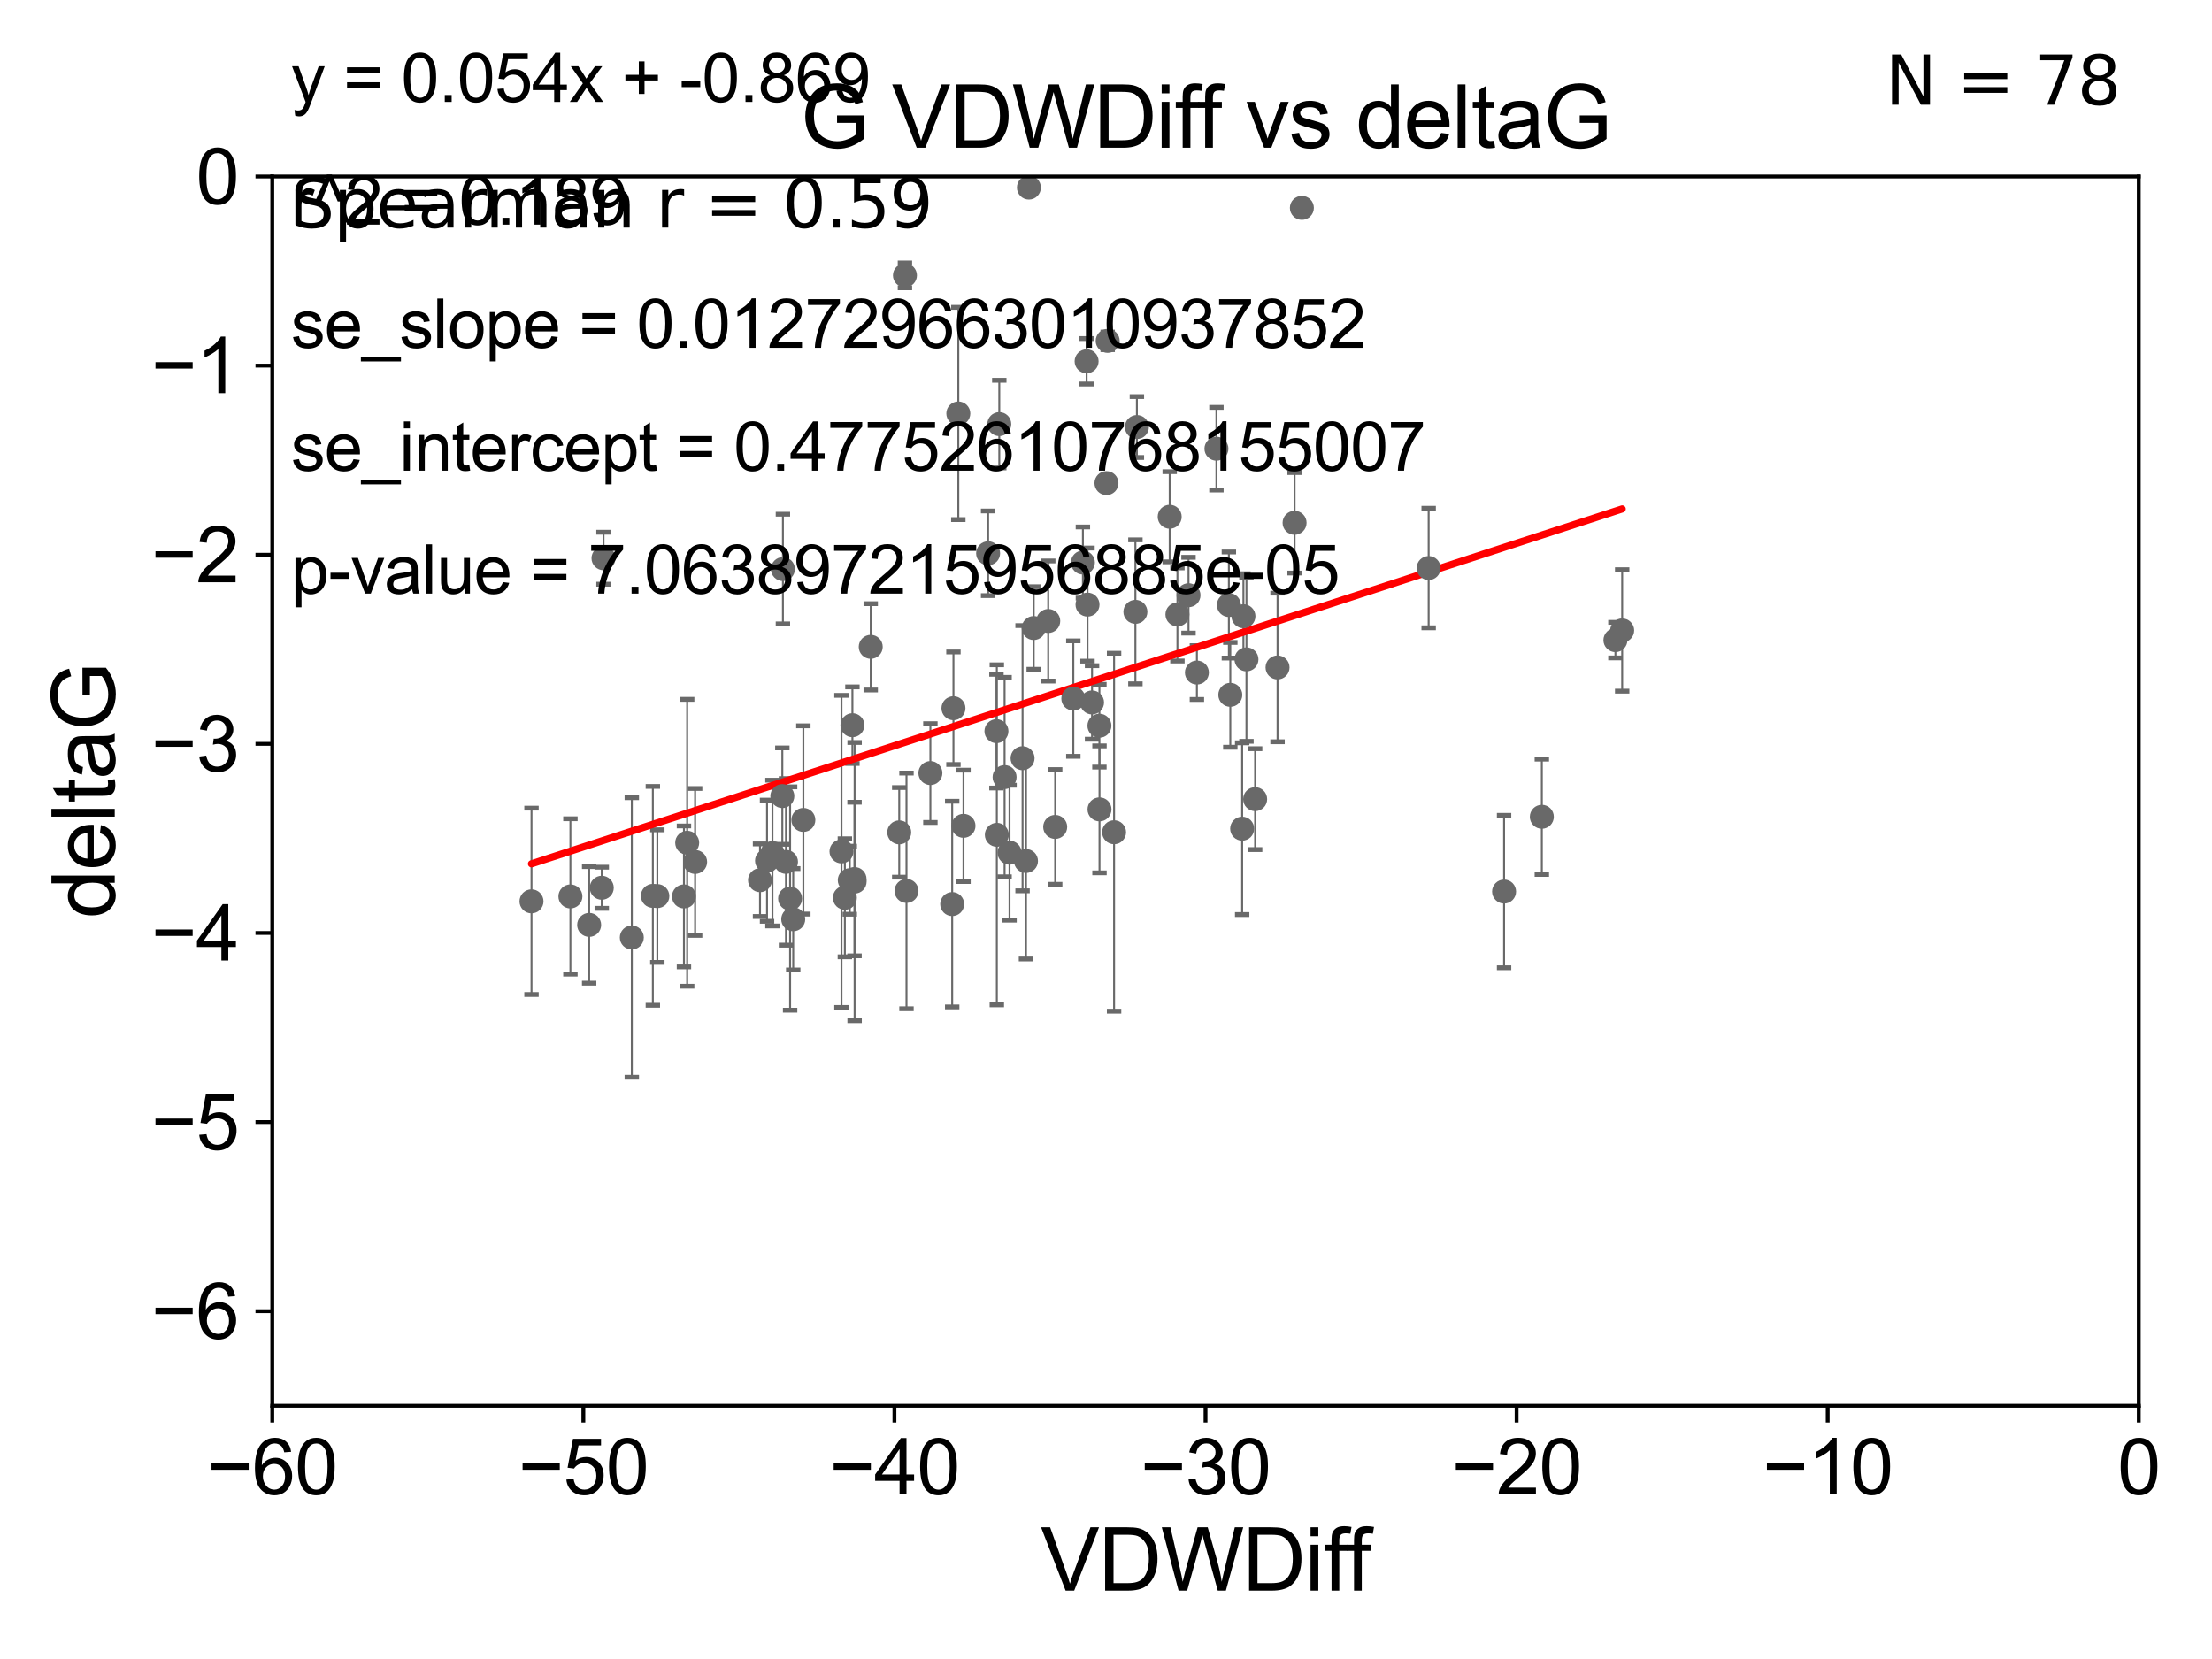 <?xml version="1.0" encoding="utf-8" standalone="no"?>
<!DOCTYPE svg PUBLIC "-//W3C//DTD SVG 1.1//EN"
  "http://www.w3.org/Graphics/SVG/1.1/DTD/svg11.dtd">
<svg xmlns:xlink="http://www.w3.org/1999/xlink" width="460.8pt" height="345.6pt" viewBox="0 0 460.8 345.6" xmlns="http://www.w3.org/2000/svg" version="1.1">
 <defs>
  <style type="text/css">*{stroke-linejoin: round; stroke-linecap: butt}</style>
 </defs>
 <g id="figure_1">
  <g id="patch_1">
   <path d="M 0 345.6 
L 460.8 345.6 
L 460.8 0 
L 0 0 
z
" style="fill: #ffffff"/>
  </g>
  <g id="axes_1">
   <g id="patch_2">
    <path d="M 56.72 292.84 
L 445.545 292.84 
L 445.545 36.775 
L 56.72 36.775 
z
" style="fill: #ffffff"/>
   </g>
   <g id="PathCollection_1">
    <defs>
     <path id="m6b424c292c" d="M 0 1.118 
C 0.297 1.118 0.581 1 0.791 0.791 
C 1 0.581 1.118 0.297 1.118 0 
C 1.118 -0.297 1 -0.581 0.791 -0.791 
C 0.581 -1 0.297 -1.118 0 -1.118 
C -0.297 -1.118 -0.581 -1 -0.791 -0.791 
C -1 -0.581 -1.118 -0.297 -1.118 0 
C -1.118 0.297 -1 0.581 -0.791 0.791 
C -0.581 1 -0.297 1.118 0 1.118 
z
" style="stroke: #696969"/>
    </defs>
    <g clip-path="url(#pde846ef1f2)">
     <use xlink:href="#m6b424c292c" x="158.326" y="183.361" style="fill: #696969; stroke: #696969"/>
     <use xlink:href="#m6b424c292c" x="136.001" y="186.627" style="fill: #696969; stroke: #696969"/>
     <use xlink:href="#m6b424c292c" x="160.919" y="177.712" style="fill: #696969; stroke: #696969"/>
     <use xlink:href="#m6b424c292c" x="110.721" y="187.766" style="fill: #696969; stroke: #696969"/>
     <use xlink:href="#m6b424c292c" x="177.024" y="183.361" style="fill: #696969; stroke: #696969"/>
     <use xlink:href="#m6b424c292c" x="159.786" y="179.304" style="fill: #696969; stroke: #696969"/>
     <use xlink:href="#m6b424c292c" x="136.936" y="186.675" style="fill: #696969; stroke: #696969"/>
     <use xlink:href="#m6b424c292c" x="122.733" y="192.668" style="fill: #696969; stroke: #696969"/>
     <use xlink:href="#m6b424c292c" x="167.356" y="170.809" style="fill: #696969; stroke: #696969"/>
     <use xlink:href="#m6b424c292c" x="187.327" y="173.397" style="fill: #696969; stroke: #696969"/>
     <use xlink:href="#m6b424c292c" x="143.154" y="175.566" style="fill: #696969; stroke: #696969"/>
     <use xlink:href="#m6b424c292c" x="118.828" y="186.743" style="fill: #696969; stroke: #696969"/>
     <use xlink:href="#m6b424c292c" x="178.015" y="183.121" style="fill: #696969; stroke: #696969"/>
     <use xlink:href="#m6b424c292c" x="142.48" y="186.741" style="fill: #696969; stroke: #696969"/>
     <use xlink:href="#m6b424c292c" x="188.839" y="185.595" style="fill: #696969; stroke: #696969"/>
     <use xlink:href="#m6b424c292c" x="163.736" y="179.547" style="fill: #696969; stroke: #696969"/>
     <use xlink:href="#m6b424c292c" x="162.976" y="165.842" style="fill: #696969; stroke: #696969"/>
     <use xlink:href="#m6b424c292c" x="178.03" y="183.656" style="fill: #696969; stroke: #696969"/>
     <use xlink:href="#m6b424c292c" x="175.297" y="177.365" style="fill: #696969; stroke: #696969"/>
     <use xlink:href="#m6b424c292c" x="131.617" y="195.295" style="fill: #696969; stroke: #696969"/>
     <use xlink:href="#m6b424c292c" x="177.576" y="151.072" style="fill: #696969; stroke: #696969"/>
     <use xlink:href="#m6b424c292c" x="176" y="187.024" style="fill: #696969; stroke: #696969"/>
     <use xlink:href="#m6b424c292c" x="125.722" y="116.288" style="fill: #696969; stroke: #696969"/>
     <use xlink:href="#m6b424c292c" x="199.635" y="86.133" style="fill: #696969; stroke: #696969"/>
     <use xlink:href="#m6b424c292c" x="164.595" y="187.184" style="fill: #696969; stroke: #696969"/>
     <use xlink:href="#m6b424c292c" x="125.359" y="184.94" style="fill: #696969; stroke: #696969"/>
     <use xlink:href="#m6b424c292c" x="144.808" y="179.561" style="fill: #696969; stroke: #696969"/>
     <use xlink:href="#m6b424c292c" x="165.243" y="191.497" style="fill: #696969; stroke: #696969"/>
     <use xlink:href="#m6b424c292c" x="163.097" y="118.544" style="fill: #696969; stroke: #696969"/>
     <use xlink:href="#m6b424c292c" x="219.816" y="172.264" style="fill: #696969; stroke: #696969"/>
     <use xlink:href="#m6b424c292c" x="207.578" y="152.317" style="fill: #696969; stroke: #696969"/>
     <use xlink:href="#m6b424c292c" x="229.028" y="151.181" style="fill: #696969; stroke: #696969"/>
     <use xlink:href="#m6b424c292c" x="188.516" y="57.363" style="fill: #696969; stroke: #696969"/>
     <use xlink:href="#m6b424c292c" x="181.39" y="134.75" style="fill: #696969; stroke: #696969"/>
     <use xlink:href="#m6b424c292c" x="198.358" y="188.337" style="fill: #696969; stroke: #696969"/>
     <use xlink:href="#m6b424c292c" x="229.045" y="168.607" style="fill: #696969; stroke: #696969"/>
     <use xlink:href="#m6b424c292c" x="208.169" y="88.35" style="fill: #696969; stroke: #696969"/>
     <use xlink:href="#m6b424c292c" x="210.303" y="177.627" style="fill: #696969; stroke: #696969"/>
     <use xlink:href="#m6b424c292c" x="215.339" y="130.831" style="fill: #696969; stroke: #696969"/>
     <use xlink:href="#m6b424c292c" x="213.019" y="157.948" style="fill: #696969; stroke: #696969"/>
     <use xlink:href="#m6b424c292c" x="214.341" y="39.074" style="fill: #696969; stroke: #696969"/>
     <use xlink:href="#m6b424c292c" x="266.135" y="139.042" style="fill: #696969; stroke: #696969"/>
     <use xlink:href="#m6b424c292c" x="205.842" y="115.259" style="fill: #696969; stroke: #696969"/>
     <use xlink:href="#m6b424c292c" x="207.658" y="173.908" style="fill: #696969; stroke: #696969"/>
     <use xlink:href="#m6b424c292c" x="218.369" y="129.363" style="fill: #696969; stroke: #696969"/>
     <use xlink:href="#m6b424c292c" x="225.587" y="117.184" style="fill: #696969; stroke: #696969"/>
     <use xlink:href="#m6b424c292c" x="223.594" y="145.529" style="fill: #696969; stroke: #696969"/>
     <use xlink:href="#m6b424c292c" x="236.834" y="88.96" style="fill: #696969; stroke: #696969"/>
     <use xlink:href="#m6b424c292c" x="245.279" y="127.998" style="fill: #696969; stroke: #696969"/>
     <use xlink:href="#m6b424c292c" x="232.083" y="173.37" style="fill: #696969; stroke: #696969"/>
     <use xlink:href="#m6b424c292c" x="249.337" y="140.106" style="fill: #696969; stroke: #696969"/>
     <use xlink:href="#m6b424c292c" x="253.405" y="93.472" style="fill: #696969; stroke: #696969"/>
     <use xlink:href="#m6b424c292c" x="230.496" y="100.642" style="fill: #696969; stroke: #696969"/>
     <use xlink:href="#m6b424c292c" x="198.62" y="147.535" style="fill: #696969; stroke: #696969"/>
     <use xlink:href="#m6b424c292c" x="200.713" y="172.036" style="fill: #696969; stroke: #696969"/>
     <use xlink:href="#m6b424c292c" x="209.273" y="161.883" style="fill: #696969; stroke: #696969"/>
     <use xlink:href="#m6b424c292c" x="226.549" y="125.95" style="fill: #696969; stroke: #696969"/>
     <use xlink:href="#m6b424c292c" x="193.817" y="161.044" style="fill: #696969; stroke: #696969"/>
     <use xlink:href="#m6b424c292c" x="255.997" y="126.034" style="fill: #696969; stroke: #696969"/>
     <use xlink:href="#m6b424c292c" x="213.731" y="179.365" style="fill: #696969; stroke: #696969"/>
     <use xlink:href="#m6b424c292c" x="259.659" y="137.356" style="fill: #696969; stroke: #696969"/>
     <use xlink:href="#m6b424c292c" x="243.668" y="107.649" style="fill: #696969; stroke: #696969"/>
     <use xlink:href="#m6b424c292c" x="227.491" y="146.332" style="fill: #696969; stroke: #696969"/>
     <use xlink:href="#m6b424c292c" x="269.684" y="108.91" style="fill: #696969; stroke: #696969"/>
     <use xlink:href="#m6b424c292c" x="259.032" y="128.37" style="fill: #696969; stroke: #696969"/>
     <use xlink:href="#m6b424c292c" x="256.296" y="144.75" style="fill: #696969; stroke: #696969"/>
     <use xlink:href="#m6b424c292c" x="258.766" y="172.629" style="fill: #696969; stroke: #696969"/>
     <use xlink:href="#m6b424c292c" x="313.328" y="185.726" style="fill: #696969; stroke: #696969"/>
     <use xlink:href="#m6b424c292c" x="236.526" y="127.457" style="fill: #696969; stroke: #696969"/>
     <use xlink:href="#m6b424c292c" x="261.469" y="166.478" style="fill: #696969; stroke: #696969"/>
     <use xlink:href="#m6b424c292c" x="247.59" y="123.993" style="fill: #696969; stroke: #696969"/>
     <use xlink:href="#m6b424c292c" x="226.36" y="75.265" style="fill: #696969; stroke: #696969"/>
     <use xlink:href="#m6b424c292c" x="271.205" y="43.3" style="fill: #696969; stroke: #696969"/>
     <use xlink:href="#m6b424c292c" x="230.75" y="71.012" style="fill: #696969; stroke: #696969"/>
     <use xlink:href="#m6b424c292c" x="337.928" y="131.327" style="fill: #696969; stroke: #696969"/>
     <use xlink:href="#m6b424c292c" x="297.615" y="118.329" style="fill: #696969; stroke: #696969"/>
     <use xlink:href="#m6b424c292c" x="336.522" y="133.35" style="fill: #696969; stroke: #696969"/>
     <use xlink:href="#m6b424c292c" x="321.193" y="170.152" style="fill: #696969; stroke: #696969"/>
    </g>
   </g>
   <g id="matplotlib.axis_1">
    <g id="xtick_1">
     <g id="line2d_1">
      <defs>
       <path id="m3eb3053b40" d="M 0 0 
L 0 3.5 
" style="stroke: #000000; stroke-width: 0.8"/>
      </defs>
      <g>
       <use xlink:href="#m3eb3053b40" x="56.72" y="292.84" style="stroke: #000000; stroke-width: 0.8"/>
      </g>
     </g>
     <g id="text_1">
      <!-- −60 -->
      <g transform="translate(43.15 311.293)scale(0.16 -0.16)">
       <defs>
        <path id="ArialMT-2212" d="M 3381 1997 
L 356 1997 
L 356 2522 
L 3381 2522 
L 3381 1997 
z
" transform="scale(0.016)"/>
        <path id="ArialMT-36" d="M 3184 3459 
L 2625 3416 
Q 2550 3747 2413 3897 
Q 2184 4138 1850 4138 
Q 1581 4138 1378 3988 
Q 1113 3794 959 3422 
Q 806 3050 800 2363 
Q 1003 2672 1297 2822 
Q 1591 2972 1913 2972 
Q 2475 2972 2870 2558 
Q 3266 2144 3266 1488 
Q 3266 1056 3080 686 
Q 2894 316 2569 119 
Q 2244 -78 1831 -78 
Q 1128 -78 684 439 
Q 241 956 241 2144 
Q 241 3472 731 4075 
Q 1159 4600 1884 4600 
Q 2425 4600 2770 4297 
Q 3116 3994 3184 3459 
z
M 888 1484 
Q 888 1194 1011 928 
Q 1134 663 1356 523 
Q 1578 384 1822 384 
Q 2178 384 2434 671 
Q 2691 959 2691 1453 
Q 2691 1928 2437 2201 
Q 2184 2475 1800 2475 
Q 1419 2475 1153 2201 
Q 888 1928 888 1484 
z
" transform="scale(0.016)"/>
        <path id="ArialMT-30" d="M 266 2259 
Q 266 3072 433 3567 
Q 600 4063 929 4331 
Q 1259 4600 1759 4600 
Q 2128 4600 2406 4451 
Q 2684 4303 2865 4023 
Q 3047 3744 3150 3342 
Q 3253 2941 3253 2259 
Q 3253 1453 3087 958 
Q 2922 463 2592 192 
Q 2263 -78 1759 -78 
Q 1097 -78 719 397 
Q 266 969 266 2259 
z
M 844 2259 
Q 844 1131 1108 757 
Q 1372 384 1759 384 
Q 2147 384 2411 759 
Q 2675 1134 2675 2259 
Q 2675 3391 2411 3762 
Q 2147 4134 1753 4134 
Q 1366 4134 1134 3806 
Q 844 3388 844 2259 
z
" transform="scale(0.016)"/>
       </defs>
       <use xlink:href="#ArialMT-2212"/>
       <use xlink:href="#ArialMT-36" x="58.398"/>
       <use xlink:href="#ArialMT-30" x="114.014"/>
      </g>
     </g>
    </g>
    <g id="xtick_2">
     <g id="line2d_2">
      <g>
       <use xlink:href="#m3eb3053b40" x="121.524" y="292.84" style="stroke: #000000; stroke-width: 0.8"/>
      </g>
     </g>
     <g id="text_2">
      <!-- −50 -->
      <g transform="translate(107.954 311.293)scale(0.16 -0.16)">
       <defs>
        <path id="ArialMT-35" d="M 266 1200 
L 856 1250 
Q 922 819 1161 601 
Q 1400 384 1738 384 
Q 2144 384 2425 690 
Q 2706 997 2706 1503 
Q 2706 1984 2436 2262 
Q 2166 2541 1728 2541 
Q 1456 2541 1237 2417 
Q 1019 2294 894 2097 
L 366 2166 
L 809 4519 
L 3088 4519 
L 3088 3981 
L 1259 3981 
L 1013 2750 
Q 1425 3038 1878 3038 
Q 2478 3038 2890 2622 
Q 3303 2206 3303 1553 
Q 3303 931 2941 478 
Q 2500 -78 1738 -78 
Q 1113 -78 717 272 
Q 322 622 266 1200 
z
" transform="scale(0.016)"/>
       </defs>
       <use xlink:href="#ArialMT-2212"/>
       <use xlink:href="#ArialMT-35" x="58.398"/>
       <use xlink:href="#ArialMT-30" x="114.014"/>
      </g>
     </g>
    </g>
    <g id="xtick_3">
     <g id="line2d_3">
      <g>
       <use xlink:href="#m3eb3053b40" x="186.328" y="292.84" style="stroke: #000000; stroke-width: 0.8"/>
      </g>
     </g>
     <g id="text_3">
      <!-- −40 -->
      <g transform="translate(172.758 311.293)scale(0.16 -0.16)">
       <defs>
        <path id="ArialMT-34" d="M 2069 0 
L 2069 1097 
L 81 1097 
L 81 1613 
L 2172 4581 
L 2631 4581 
L 2631 1613 
L 3250 1613 
L 3250 1097 
L 2631 1097 
L 2631 0 
L 2069 0 
z
M 2069 1613 
L 2069 3678 
L 634 1613 
L 2069 1613 
z
" transform="scale(0.016)"/>
       </defs>
       <use xlink:href="#ArialMT-2212"/>
       <use xlink:href="#ArialMT-34" x="58.398"/>
       <use xlink:href="#ArialMT-30" x="114.014"/>
      </g>
     </g>
    </g>
    <g id="xtick_4">
     <g id="line2d_4">
      <g>
       <use xlink:href="#m3eb3053b40" x="251.132" y="292.84" style="stroke: #000000; stroke-width: 0.8"/>
      </g>
     </g>
     <g id="text_4">
      <!-- −30 -->
      <g transform="translate(237.562 311.293)scale(0.16 -0.16)">
       <defs>
        <path id="ArialMT-33" d="M 269 1209 
L 831 1284 
Q 928 806 1161 595 
Q 1394 384 1728 384 
Q 2125 384 2398 659 
Q 2672 934 2672 1341 
Q 2672 1728 2419 1979 
Q 2166 2231 1775 2231 
Q 1616 2231 1378 2169 
L 1441 2663 
Q 1497 2656 1531 2656 
Q 1891 2656 2178 2843 
Q 2466 3031 2466 3422 
Q 2466 3731 2256 3934 
Q 2047 4138 1716 4138 
Q 1388 4138 1169 3931 
Q 950 3725 888 3313 
L 325 3413 
Q 428 3978 793 4289 
Q 1159 4600 1703 4600 
Q 2078 4600 2393 4439 
Q 2709 4278 2876 4000 
Q 3044 3722 3044 3409 
Q 3044 3113 2884 2869 
Q 2725 2625 2413 2481 
Q 2819 2388 3044 2092 
Q 3269 1797 3269 1353 
Q 3269 753 2831 336 
Q 2394 -81 1725 -81 
Q 1122 -81 723 278 
Q 325 638 269 1209 
z
" transform="scale(0.016)"/>
       </defs>
       <use xlink:href="#ArialMT-2212"/>
       <use xlink:href="#ArialMT-33" x="58.398"/>
       <use xlink:href="#ArialMT-30" x="114.014"/>
      </g>
     </g>
    </g>
    <g id="xtick_5">
     <g id="line2d_5">
      <g>
       <use xlink:href="#m3eb3053b40" x="315.937" y="292.84" style="stroke: #000000; stroke-width: 0.8"/>
      </g>
     </g>
     <g id="text_5">
      <!-- −20 -->
      <g transform="translate(302.367 311.293)scale(0.16 -0.16)">
       <defs>
        <path id="ArialMT-32" d="M 3222 541 
L 3222 0 
L 194 0 
Q 188 203 259 391 
Q 375 700 629 1000 
Q 884 1300 1366 1694 
Q 2113 2306 2375 2664 
Q 2638 3022 2638 3341 
Q 2638 3675 2398 3904 
Q 2159 4134 1775 4134 
Q 1369 4134 1125 3890 
Q 881 3647 878 3216 
L 300 3275 
Q 359 3922 746 4261 
Q 1134 4600 1788 4600 
Q 2447 4600 2831 4234 
Q 3216 3869 3216 3328 
Q 3216 3053 3103 2787 
Q 2991 2522 2730 2228 
Q 2469 1934 1863 1422 
Q 1356 997 1212 845 
Q 1069 694 975 541 
L 3222 541 
z
" transform="scale(0.016)"/>
       </defs>
       <use xlink:href="#ArialMT-2212"/>
       <use xlink:href="#ArialMT-32" x="58.398"/>
       <use xlink:href="#ArialMT-30" x="114.014"/>
      </g>
     </g>
    </g>
    <g id="xtick_6">
     <g id="line2d_6">
      <g>
       <use xlink:href="#m3eb3053b40" x="380.741" y="292.84" style="stroke: #000000; stroke-width: 0.8"/>
      </g>
     </g>
     <g id="text_6">
      <!-- −10 -->
      <g transform="translate(367.171 311.293)scale(0.16 -0.16)">
       <defs>
        <path id="ArialMT-31" d="M 2384 0 
L 1822 0 
L 1822 3584 
Q 1619 3391 1289 3197 
Q 959 3003 697 2906 
L 697 3450 
Q 1169 3672 1522 3987 
Q 1875 4303 2022 4600 
L 2384 4600 
L 2384 0 
z
" transform="scale(0.016)"/>
       </defs>
       <use xlink:href="#ArialMT-2212"/>
       <use xlink:href="#ArialMT-31" x="58.398"/>
       <use xlink:href="#ArialMT-30" x="114.014"/>
      </g>
     </g>
    </g>
    <g id="xtick_7">
     <g id="line2d_7">
      <g>
       <use xlink:href="#m3eb3053b40" x="445.545" y="292.84" style="stroke: #000000; stroke-width: 0.8"/>
      </g>
     </g>
     <g id="text_7">
      <!-- 0 -->
      <g transform="translate(441.096 311.293)scale(0.16 -0.16)">
       <use xlink:href="#ArialMT-30"/>
      </g>
     </g>
    </g>
    <g id="text_8">
     <!-- VDWDiff -->
     <g transform="translate(216.792 331.357)scale(0.18 -0.18)">
      <defs>
       <path id="ArialMT-56" d="M 1803 0 
L 28 4581 
L 684 4581 
L 1875 1253 
Q 2019 853 2116 503 
Q 2222 878 2363 1253 
L 3600 4581 
L 4219 4581 
L 2425 0 
L 1803 0 
z
" transform="scale(0.016)"/>
       <path id="ArialMT-44" d="M 494 0 
L 494 4581 
L 2072 4581 
Q 2606 4581 2888 4516 
Q 3281 4425 3559 4188 
Q 3922 3881 4101 3404 
Q 4281 2928 4281 2316 
Q 4281 1794 4159 1391 
Q 4038 988 3847 723 
Q 3656 459 3429 307 
Q 3203 156 2883 78 
Q 2563 0 2147 0 
L 494 0 
z
M 1100 541 
L 2078 541 
Q 2531 541 2789 625 
Q 3047 709 3200 863 
Q 3416 1078 3536 1442 
Q 3656 1806 3656 2325 
Q 3656 3044 3420 3430 
Q 3184 3816 2847 3947 
Q 2603 4041 2063 4041 
L 1100 4041 
L 1100 541 
z
" transform="scale(0.016)"/>
       <path id="ArialMT-57" d="M 1294 0 
L 78 4581 
L 700 4581 
L 1397 1578 
Q 1509 1106 1591 641 
Q 1766 1375 1797 1488 
L 2669 4581 
L 3400 4581 
L 4056 2263 
Q 4303 1400 4413 641 
Q 4500 1075 4641 1638 
L 5359 4581 
L 5969 4581 
L 4713 0 
L 4128 0 
L 3163 3491 
Q 3041 3928 3019 4028 
Q 2947 3713 2884 3491 
L 1913 0 
L 1294 0 
z
" transform="scale(0.016)"/>
       <path id="ArialMT-69" d="M 425 3934 
L 425 4581 
L 988 4581 
L 988 3934 
L 425 3934 
z
M 425 0 
L 425 3319 
L 988 3319 
L 988 0 
L 425 0 
z
" transform="scale(0.016)"/>
       <path id="ArialMT-66" d="M 556 0 
L 556 2881 
L 59 2881 
L 59 3319 
L 556 3319 
L 556 3672 
Q 556 4006 616 4169 
Q 697 4388 901 4523 
Q 1106 4659 1475 4659 
Q 1713 4659 2000 4603 
L 1916 4113 
Q 1741 4144 1584 4144 
Q 1328 4144 1222 4034 
Q 1116 3925 1116 3625 
L 1116 3319 
L 1763 3319 
L 1763 2881 
L 1116 2881 
L 1116 0 
L 556 0 
z
" transform="scale(0.016)"/>
      </defs>
      <use xlink:href="#ArialMT-56"/>
      <use xlink:href="#ArialMT-44" x="66.699"/>
      <use xlink:href="#ArialMT-57" x="138.916"/>
      <use xlink:href="#ArialMT-44" x="233.301"/>
      <use xlink:href="#ArialMT-69" x="305.518"/>
      <use xlink:href="#ArialMT-66" x="327.734"/>
      <use xlink:href="#ArialMT-66" x="353.768"/>
     </g>
    </g>
   </g>
   <g id="matplotlib.axis_2">
    <g id="ytick_1">
     <g id="line2d_8">
      <defs>
       <path id="mc4b8a983f8" d="M 0 0 
L -3.5 0 
" style="stroke: #000000; stroke-width: 0.8"/>
      </defs>
      <g>
       <use xlink:href="#mc4b8a983f8" x="56.72" y="273.143" style="stroke: #000000; stroke-width: 0.8"/>
      </g>
     </g>
     <g id="text_9">
      <!-- −6 -->
      <g transform="translate(31.477 278.869)scale(0.16 -0.16)">
       <use xlink:href="#ArialMT-2212"/>
       <use xlink:href="#ArialMT-36" x="58.398"/>
      </g>
     </g>
    </g>
    <g id="ytick_2">
     <g id="line2d_9">
      <g>
       <use xlink:href="#mc4b8a983f8" x="56.72" y="233.748" style="stroke: #000000; stroke-width: 0.8"/>
      </g>
     </g>
     <g id="text_10">
      <!-- −5 -->
      <g transform="translate(31.477 239.474)scale(0.16 -0.16)">
       <use xlink:href="#ArialMT-2212"/>
       <use xlink:href="#ArialMT-35" x="58.398"/>
      </g>
     </g>
    </g>
    <g id="ytick_3">
     <g id="line2d_10">
      <g>
       <use xlink:href="#mc4b8a983f8" x="56.72" y="194.353" style="stroke: #000000; stroke-width: 0.8"/>
      </g>
     </g>
     <g id="text_11">
      <!-- −4 -->
      <g transform="translate(31.477 200.08)scale(0.16 -0.16)">
       <use xlink:href="#ArialMT-2212"/>
       <use xlink:href="#ArialMT-34" x="58.398"/>
      </g>
     </g>
    </g>
    <g id="ytick_4">
     <g id="line2d_11">
      <g>
       <use xlink:href="#mc4b8a983f8" x="56.72" y="154.959" style="stroke: #000000; stroke-width: 0.8"/>
      </g>
     </g>
     <g id="text_12">
      <!-- −3 -->
      <g transform="translate(31.477 160.685)scale(0.16 -0.16)">
       <use xlink:href="#ArialMT-2212"/>
       <use xlink:href="#ArialMT-33" x="58.398"/>
      </g>
     </g>
    </g>
    <g id="ytick_5">
     <g id="line2d_12">
      <g>
       <use xlink:href="#mc4b8a983f8" x="56.72" y="115.564" style="stroke: #000000; stroke-width: 0.8"/>
      </g>
     </g>
     <g id="text_13">
      <!-- −2 -->
      <g transform="translate(31.477 121.29)scale(0.16 -0.16)">
       <use xlink:href="#ArialMT-2212"/>
       <use xlink:href="#ArialMT-32" x="58.398"/>
      </g>
     </g>
    </g>
    <g id="ytick_6">
     <g id="line2d_13">
      <g>
       <use xlink:href="#mc4b8a983f8" x="56.72" y="76.17" style="stroke: #000000; stroke-width: 0.8"/>
      </g>
     </g>
     <g id="text_14">
      <!-- −1 -->
      <g transform="translate(31.477 81.896)scale(0.16 -0.16)">
       <use xlink:href="#ArialMT-2212"/>
       <use xlink:href="#ArialMT-31" x="58.398"/>
      </g>
     </g>
    </g>
    <g id="ytick_7">
     <g id="line2d_14">
      <g>
       <use xlink:href="#mc4b8a983f8" x="56.72" y="36.775" style="stroke: #000000; stroke-width: 0.8"/>
      </g>
     </g>
     <g id="text_15">
      <!-- 0 -->
      <g transform="translate(40.822 42.501)scale(0.16 -0.16)">
       <use xlink:href="#ArialMT-30"/>
      </g>
     </g>
    </g>
    <g id="text_16">
     <!-- deltaG -->
     <g transform="translate(23.9 191.322)rotate(-90)scale(0.18 -0.18)">
      <defs>
       <path id="ArialMT-64" d="M 2575 0 
L 2575 419 
Q 2259 -75 1647 -75 
Q 1250 -75 917 144 
Q 584 363 401 755 
Q 219 1147 219 1656 
Q 219 2153 384 2558 
Q 550 2963 881 3178 
Q 1213 3394 1622 3394 
Q 1922 3394 2156 3267 
Q 2391 3141 2538 2938 
L 2538 4581 
L 3097 4581 
L 3097 0 
L 2575 0 
z
M 797 1656 
Q 797 1019 1065 703 
Q 1334 388 1700 388 
Q 2069 388 2326 689 
Q 2584 991 2584 1609 
Q 2584 2291 2321 2609 
Q 2059 2928 1675 2928 
Q 1300 2928 1048 2622 
Q 797 2316 797 1656 
z
" transform="scale(0.016)"/>
       <path id="ArialMT-65" d="M 2694 1069 
L 3275 997 
Q 3138 488 2766 206 
Q 2394 -75 1816 -75 
Q 1088 -75 661 373 
Q 234 822 234 1631 
Q 234 2469 665 2931 
Q 1097 3394 1784 3394 
Q 2450 3394 2872 2941 
Q 3294 2488 3294 1666 
Q 3294 1616 3291 1516 
L 816 1516 
Q 847 969 1125 678 
Q 1403 388 1819 388 
Q 2128 388 2347 550 
Q 2566 713 2694 1069 
z
M 847 1978 
L 2700 1978 
Q 2663 2397 2488 2606 
Q 2219 2931 1791 2931 
Q 1403 2931 1139 2672 
Q 875 2413 847 1978 
z
" transform="scale(0.016)"/>
       <path id="ArialMT-6c" d="M 409 0 
L 409 4581 
L 972 4581 
L 972 0 
L 409 0 
z
" transform="scale(0.016)"/>
       <path id="ArialMT-74" d="M 1650 503 
L 1731 6 
Q 1494 -44 1306 -44 
Q 1000 -44 831 53 
Q 663 150 594 308 
Q 525 466 525 972 
L 525 2881 
L 113 2881 
L 113 3319 
L 525 3319 
L 525 4141 
L 1084 4478 
L 1084 3319 
L 1650 3319 
L 1650 2881 
L 1084 2881 
L 1084 941 
Q 1084 700 1114 631 
Q 1144 563 1211 522 
Q 1278 481 1403 481 
Q 1497 481 1650 503 
z
" transform="scale(0.016)"/>
       <path id="ArialMT-61" d="M 2588 409 
Q 2275 144 1986 34 
Q 1697 -75 1366 -75 
Q 819 -75 525 192 
Q 231 459 231 875 
Q 231 1119 342 1320 
Q 453 1522 633 1644 
Q 813 1766 1038 1828 
Q 1203 1872 1538 1913 
Q 2219 1994 2541 2106 
Q 2544 2222 2544 2253 
Q 2544 2597 2384 2738 
Q 2169 2928 1744 2928 
Q 1347 2928 1158 2789 
Q 969 2650 878 2297 
L 328 2372 
Q 403 2725 575 2942 
Q 747 3159 1072 3276 
Q 1397 3394 1825 3394 
Q 2250 3394 2515 3294 
Q 2781 3194 2906 3042 
Q 3031 2891 3081 2659 
Q 3109 2516 3109 2141 
L 3109 1391 
Q 3109 606 3145 398 
Q 3181 191 3288 0 
L 2700 0 
Q 2613 175 2588 409 
z
M 2541 1666 
Q 2234 1541 1622 1453 
Q 1275 1403 1131 1340 
Q 988 1278 909 1158 
Q 831 1038 831 891 
Q 831 666 1001 516 
Q 1172 366 1500 366 
Q 1825 366 2078 508 
Q 2331 650 2450 897 
Q 2541 1088 2541 1459 
L 2541 1666 
z
" transform="scale(0.016)"/>
       <path id="ArialMT-47" d="M 2638 1797 
L 2638 2334 
L 4578 2338 
L 4578 638 
Q 4131 281 3656 101 
Q 3181 -78 2681 -78 
Q 2006 -78 1454 211 
Q 903 500 622 1047 
Q 341 1594 341 2269 
Q 341 2938 620 3517 
Q 900 4097 1425 4378 
Q 1950 4659 2634 4659 
Q 3131 4659 3532 4498 
Q 3934 4338 4162 4050 
Q 4391 3763 4509 3300 
L 3963 3150 
Q 3859 3500 3706 3700 
Q 3553 3900 3268 4020 
Q 2984 4141 2638 4141 
Q 2222 4141 1919 4014 
Q 1616 3888 1430 3681 
Q 1244 3475 1141 3228 
Q 966 2803 966 2306 
Q 966 1694 1177 1281 
Q 1388 869 1791 669 
Q 2194 469 2647 469 
Q 3041 469 3416 620 
Q 3791 772 3984 944 
L 3984 1797 
L 2638 1797 
z
" transform="scale(0.016)"/>
      </defs>
      <use xlink:href="#ArialMT-64"/>
      <use xlink:href="#ArialMT-65" x="55.615"/>
      <use xlink:href="#ArialMT-6c" x="111.23"/>
      <use xlink:href="#ArialMT-74" x="133.447"/>
      <use xlink:href="#ArialMT-61" x="161.23"/>
      <use xlink:href="#ArialMT-47" x="216.846"/>
     </g>
    </g>
   </g>
   <g id="LineCollection_1">
    <path d="M 158.326 190.918 
L 158.326 175.804 
" clip-path="url(#pde846ef1f2)" style="fill: none; stroke: #696969; stroke-width: 0.4"/>
    <path d="M 136.001 209.422 
L 136.001 163.832 
" clip-path="url(#pde846ef1f2)" style="fill: none; stroke: #696969; stroke-width: 0.4"/>
    <path d="M 160.919 192.894 
L 160.919 162.53 
" clip-path="url(#pde846ef1f2)" style="fill: none; stroke: #696969; stroke-width: 0.4"/>
    <path d="M 110.721 207.177 
L 110.721 168.355 
" clip-path="url(#pde846ef1f2)" style="fill: none; stroke: #696969; stroke-width: 0.4"/>
    <path d="M 177.024 190.447 
L 177.024 176.274 
" clip-path="url(#pde846ef1f2)" style="fill: none; stroke: #696969; stroke-width: 0.4"/>
    <path d="M 159.786 191.921 
L 159.786 166.688 
" clip-path="url(#pde846ef1f2)" style="fill: none; stroke: #696969; stroke-width: 0.4"/>
    <path d="M 136.936 200.482 
L 136.936 172.868 
" clip-path="url(#pde846ef1f2)" style="fill: none; stroke: #696969; stroke-width: 0.4"/>
    <path d="M 122.733 204.811 
L 122.733 180.525 
" clip-path="url(#pde846ef1f2)" style="fill: none; stroke: #696969; stroke-width: 0.4"/>
    <path d="M 167.356 190.416 
L 167.356 151.203 
" clip-path="url(#pde846ef1f2)" style="fill: none; stroke: #696969; stroke-width: 0.4"/>
    <path d="M 187.327 182.729 
L 187.327 164.065 
" clip-path="url(#pde846ef1f2)" style="fill: none; stroke: #696969; stroke-width: 0.4"/>
    <path d="M 143.154 205.447 
L 143.154 145.685 
" clip-path="url(#pde846ef1f2)" style="fill: none; stroke: #696969; stroke-width: 0.4"/>
    <path d="M 118.828 202.923 
L 118.828 170.563 
" clip-path="url(#pde846ef1f2)" style="fill: none; stroke: #696969; stroke-width: 0.4"/>
    <path d="M 178.015 199.12 
L 178.015 167.123 
" clip-path="url(#pde846ef1f2)" style="fill: none; stroke: #696969; stroke-width: 0.4"/>
    <path d="M 142.48 201.422 
L 142.48 172.061 
" clip-path="url(#pde846ef1f2)" style="fill: none; stroke: #696969; stroke-width: 0.4"/>
    <path d="M 188.839 210.144 
L 188.839 161.047 
" clip-path="url(#pde846ef1f2)" style="fill: none; stroke: #696969; stroke-width: 0.4"/>
    <path d="M 163.736 196.891 
L 163.736 162.203 
" clip-path="url(#pde846ef1f2)" style="fill: none; stroke: #696969; stroke-width: 0.4"/>
    <path d="M 162.976 175.881 
L 162.976 155.804 
" clip-path="url(#pde846ef1f2)" style="fill: none; stroke: #696969; stroke-width: 0.4"/>
    <path d="M 178.03 212.633 
L 178.03 154.679 
" clip-path="url(#pde846ef1f2)" style="fill: none; stroke: #696969; stroke-width: 0.4"/>
    <path d="M 175.297 209.872 
L 175.297 144.859 
" clip-path="url(#pde846ef1f2)" style="fill: none; stroke: #696969; stroke-width: 0.4"/>
    <path d="M 131.617 224.411 
L 131.617 166.18 
" clip-path="url(#pde846ef1f2)" style="fill: none; stroke: #696969; stroke-width: 0.4"/>
    <path d="M 177.576 159.052 
L 177.576 143.092 
" clip-path="url(#pde846ef1f2)" style="fill: none; stroke: #696969; stroke-width: 0.4"/>
    <path d="M 176 199.324 
L 176 174.725 
" clip-path="url(#pde846ef1f2)" style="fill: none; stroke: #696969; stroke-width: 0.4"/>
    <path d="M 125.722 121.701 
L 125.722 110.875 
" clip-path="url(#pde846ef1f2)" style="fill: none; stroke: #696969; stroke-width: 0.4"/>
    <path d="M 199.635 108.244 
L 199.635 64.022 
" clip-path="url(#pde846ef1f2)" style="fill: none; stroke: #696969; stroke-width: 0.4"/>
    <path d="M 164.595 210.444 
L 164.595 163.924 
" clip-path="url(#pde846ef1f2)" style="fill: none; stroke: #696969; stroke-width: 0.4"/>
    <path d="M 125.359 189.225 
L 125.359 180.655 
" clip-path="url(#pde846ef1f2)" style="fill: none; stroke: #696969; stroke-width: 0.4"/>
    <path d="M 144.808 194.86 
L 144.808 164.263 
" clip-path="url(#pde846ef1f2)" style="fill: none; stroke: #696969; stroke-width: 0.4"/>
    <path d="M 165.243 202.055 
L 165.243 180.939 
" clip-path="url(#pde846ef1f2)" style="fill: none; stroke: #696969; stroke-width: 0.4"/>
    <path d="M 163.097 129.964 
L 163.097 107.124 
" clip-path="url(#pde846ef1f2)" style="fill: none; stroke: #696969; stroke-width: 0.4"/>
    <path d="M 219.816 184.214 
L 219.816 160.315 
" clip-path="url(#pde846ef1f2)" style="fill: none; stroke: #696969; stroke-width: 0.4"/>
    <path d="M 207.578 164.165 
L 207.578 140.47 
" clip-path="url(#pde846ef1f2)" style="fill: none; stroke: #696969; stroke-width: 0.4"/>
    <path d="M 229.028 159.797 
L 229.028 142.564 
" clip-path="url(#pde846ef1f2)" style="fill: none; stroke: #696969; stroke-width: 0.4"/>
    <path d="M 188.516 59.954 
L 188.516 54.772 
" clip-path="url(#pde846ef1f2)" style="fill: none; stroke: #696969; stroke-width: 0.4"/>
    <path d="M 181.39 143.736 
L 181.39 125.764 
" clip-path="url(#pde846ef1f2)" style="fill: none; stroke: #696969; stroke-width: 0.4"/>
    <path d="M 198.358 209.758 
L 198.358 166.916 
" clip-path="url(#pde846ef1f2)" style="fill: none; stroke: #696969; stroke-width: 0.4"/>
    <path d="M 229.045 181.833 
L 229.045 155.381 
" clip-path="url(#pde846ef1f2)" style="fill: none; stroke: #696969; stroke-width: 0.4"/>
    <path d="M 208.169 97.477 
L 208.169 79.222 
" clip-path="url(#pde846ef1f2)" style="fill: none; stroke: #696969; stroke-width: 0.4"/>
    <path d="M 210.303 191.679 
L 210.303 163.576 
" clip-path="url(#pde846ef1f2)" style="fill: none; stroke: #696969; stroke-width: 0.4"/>
    <path d="M 215.339 139.431 
L 215.339 122.23 
" clip-path="url(#pde846ef1f2)" style="fill: none; stroke: #696969; stroke-width: 0.4"/>
    <path d="M 213.019 185.574 
L 213.019 130.321 
" clip-path="url(#pde846ef1f2)" style="fill: none; stroke: #696969; stroke-width: 0.4"/>
    <path d="M 214.341 39.661 
L 214.341 38.486 
" clip-path="url(#pde846ef1f2)" style="fill: none; stroke: #696969; stroke-width: 0.4"/>
    <path d="M 266.135 154.523 
L 266.135 123.56 
" clip-path="url(#pde846ef1f2)" style="fill: none; stroke: #696969; stroke-width: 0.4"/>
    <path d="M 205.842 124.077 
L 205.842 106.441 
" clip-path="url(#pde846ef1f2)" style="fill: none; stroke: #696969; stroke-width: 0.4"/>
    <path d="M 207.658 209.327 
L 207.658 138.489 
" clip-path="url(#pde846ef1f2)" style="fill: none; stroke: #696969; stroke-width: 0.4"/>
    <path d="M 218.369 141.877 
L 218.369 116.849 
" clip-path="url(#pde846ef1f2)" style="fill: none; stroke: #696969; stroke-width: 0.4"/>
    <path d="M 225.587 124.591 
L 225.587 109.776 
" clip-path="url(#pde846ef1f2)" style="fill: none; stroke: #696969; stroke-width: 0.4"/>
    <path d="M 223.594 157.557 
L 223.594 133.501 
" clip-path="url(#pde846ef1f2)" style="fill: none; stroke: #696969; stroke-width: 0.4"/>
    <path d="M 236.834 95.306 
L 236.834 82.614 
" clip-path="url(#pde846ef1f2)" style="fill: none; stroke: #696969; stroke-width: 0.4"/>
    <path d="M 245.279 137.698 
L 245.279 118.299 
" clip-path="url(#pde846ef1f2)" style="fill: none; stroke: #696969; stroke-width: 0.4"/>
    <path d="M 232.083 210.653 
L 232.083 136.087 
" clip-path="url(#pde846ef1f2)" style="fill: none; stroke: #696969; stroke-width: 0.4"/>
    <path d="M 249.337 145.711 
L 249.337 134.502 
" clip-path="url(#pde846ef1f2)" style="fill: none; stroke: #696969; stroke-width: 0.4"/>
    <path d="M 253.405 102.084 
L 253.405 84.861 
" clip-path="url(#pde846ef1f2)" style="fill: none; stroke: #696969; stroke-width: 0.4"/>
    <path d="M 230.496 101.753 
L 230.496 99.531 
" clip-path="url(#pde846ef1f2)" style="fill: none; stroke: #696969; stroke-width: 0.4"/>
    <path d="M 198.62 159.258 
L 198.62 135.813 
" clip-path="url(#pde846ef1f2)" style="fill: none; stroke: #696969; stroke-width: 0.4"/>
    <path d="M 200.713 183.631 
L 200.713 160.441 
" clip-path="url(#pde846ef1f2)" style="fill: none; stroke: #696969; stroke-width: 0.4"/>
    <path d="M 209.273 182.651 
L 209.273 141.115 
" clip-path="url(#pde846ef1f2)" style="fill: none; stroke: #696969; stroke-width: 0.4"/>
    <path d="M 226.549 137.731 
L 226.549 114.168 
" clip-path="url(#pde846ef1f2)" style="fill: none; stroke: #696969; stroke-width: 0.4"/>
    <path d="M 193.817 171.332 
L 193.817 150.755 
" clip-path="url(#pde846ef1f2)" style="fill: none; stroke: #696969; stroke-width: 0.4"/>
    <path d="M 255.997 137.084 
L 255.997 114.984 
" clip-path="url(#pde846ef1f2)" style="fill: none; stroke: #696969; stroke-width: 0.4"/>
    <path d="M 213.731 199.772 
L 213.731 158.959 
" clip-path="url(#pde846ef1f2)" style="fill: none; stroke: #696969; stroke-width: 0.4"/>
    <path d="M 259.659 154.429 
L 259.659 120.283 
" clip-path="url(#pde846ef1f2)" style="fill: none; stroke: #696969; stroke-width: 0.4"/>
    <path d="M 243.668 117.039 
L 243.668 98.26 
" clip-path="url(#pde846ef1f2)" style="fill: none; stroke: #696969; stroke-width: 0.4"/>
    <path d="M 227.491 153.992 
L 227.491 138.673 
" clip-path="url(#pde846ef1f2)" style="fill: none; stroke: #696969; stroke-width: 0.4"/>
    <path d="M 269.684 119.373 
L 269.684 98.446 
" clip-path="url(#pde846ef1f2)" style="fill: none; stroke: #696969; stroke-width: 0.4"/>
    <path d="M 259.032 137.214 
L 259.032 119.526 
" clip-path="url(#pde846ef1f2)" style="fill: none; stroke: #696969; stroke-width: 0.4"/>
    <path d="M 256.296 155.666 
L 256.296 133.834 
" clip-path="url(#pde846ef1f2)" style="fill: none; stroke: #696969; stroke-width: 0.4"/>
    <path d="M 258.766 190.515 
L 258.766 154.744 
" clip-path="url(#pde846ef1f2)" style="fill: none; stroke: #696969; stroke-width: 0.4"/>
    <path d="M 313.328 201.602 
L 313.328 169.849 
" clip-path="url(#pde846ef1f2)" style="fill: none; stroke: #696969; stroke-width: 0.4"/>
    <path d="M 236.526 142.455 
L 236.526 112.459 
" clip-path="url(#pde846ef1f2)" style="fill: none; stroke: #696969; stroke-width: 0.4"/>
    <path d="M 261.469 176.985 
L 261.469 155.97 
" clip-path="url(#pde846ef1f2)" style="fill: none; stroke: #696969; stroke-width: 0.4"/>
    <path d="M 247.59 131.889 
L 247.59 116.097 
" clip-path="url(#pde846ef1f2)" style="fill: none; stroke: #696969; stroke-width: 0.4"/>
    <path d="M 226.36 79.995 
L 226.36 70.535 
" clip-path="url(#pde846ef1f2)" style="fill: none; stroke: #696969; stroke-width: 0.4"/>
    <path d="M 271.205 44.74 
L 271.205 41.86 
" clip-path="url(#pde846ef1f2)" style="fill: none; stroke: #696969; stroke-width: 0.4"/>
    <path d="M 230.75 72.852 
L 230.75 69.172 
" clip-path="url(#pde846ef1f2)" style="fill: none; stroke: #696969; stroke-width: 0.4"/>
    <path d="M 337.928 143.977 
L 337.928 118.677 
" clip-path="url(#pde846ef1f2)" style="fill: none; stroke: #696969; stroke-width: 0.4"/>
    <path d="M 297.615 130.781 
L 297.615 105.878 
" clip-path="url(#pde846ef1f2)" style="fill: none; stroke: #696969; stroke-width: 0.4"/>
    <path d="M 336.522 137.057 
L 336.522 129.643 
" clip-path="url(#pde846ef1f2)" style="fill: none; stroke: #696969; stroke-width: 0.4"/>
    <path d="M 321.193 182.166 
L 321.193 158.137 
" clip-path="url(#pde846ef1f2)" style="fill: none; stroke: #696969; stroke-width: 0.4"/>
   </g>
   <g id="line2d_15">
    <defs>
     <path id="m9236cd9724" d="M 1.5 0 
L -1.5 -0 
" style="stroke: #696969"/>
    </defs>
    <g clip-path="url(#pde846ef1f2)">
     <use xlink:href="#m9236cd9724" x="158.326" y="190.918" style="fill: #696969; stroke: #696969"/>
     <use xlink:href="#m9236cd9724" x="136.001" y="209.422" style="fill: #696969; stroke: #696969"/>
     <use xlink:href="#m9236cd9724" x="160.919" y="192.894" style="fill: #696969; stroke: #696969"/>
     <use xlink:href="#m9236cd9724" x="110.721" y="207.177" style="fill: #696969; stroke: #696969"/>
     <use xlink:href="#m9236cd9724" x="177.024" y="190.447" style="fill: #696969; stroke: #696969"/>
     <use xlink:href="#m9236cd9724" x="159.786" y="191.921" style="fill: #696969; stroke: #696969"/>
     <use xlink:href="#m9236cd9724" x="136.936" y="200.482" style="fill: #696969; stroke: #696969"/>
     <use xlink:href="#m9236cd9724" x="122.733" y="204.811" style="fill: #696969; stroke: #696969"/>
     <use xlink:href="#m9236cd9724" x="167.356" y="190.416" style="fill: #696969; stroke: #696969"/>
     <use xlink:href="#m9236cd9724" x="187.327" y="182.729" style="fill: #696969; stroke: #696969"/>
     <use xlink:href="#m9236cd9724" x="143.154" y="205.447" style="fill: #696969; stroke: #696969"/>
     <use xlink:href="#m9236cd9724" x="118.828" y="202.923" style="fill: #696969; stroke: #696969"/>
     <use xlink:href="#m9236cd9724" x="178.015" y="199.12" style="fill: #696969; stroke: #696969"/>
     <use xlink:href="#m9236cd9724" x="142.48" y="201.422" style="fill: #696969; stroke: #696969"/>
     <use xlink:href="#m9236cd9724" x="188.839" y="210.144" style="fill: #696969; stroke: #696969"/>
     <use xlink:href="#m9236cd9724" x="163.736" y="196.891" style="fill: #696969; stroke: #696969"/>
     <use xlink:href="#m9236cd9724" x="162.976" y="175.881" style="fill: #696969; stroke: #696969"/>
     <use xlink:href="#m9236cd9724" x="178.03" y="212.633" style="fill: #696969; stroke: #696969"/>
     <use xlink:href="#m9236cd9724" x="175.297" y="209.872" style="fill: #696969; stroke: #696969"/>
     <use xlink:href="#m9236cd9724" x="131.617" y="224.411" style="fill: #696969; stroke: #696969"/>
     <use xlink:href="#m9236cd9724" x="177.576" y="159.052" style="fill: #696969; stroke: #696969"/>
     <use xlink:href="#m9236cd9724" x="176" y="199.324" style="fill: #696969; stroke: #696969"/>
     <use xlink:href="#m9236cd9724" x="125.722" y="121.701" style="fill: #696969; stroke: #696969"/>
     <use xlink:href="#m9236cd9724" x="199.635" y="108.244" style="fill: #696969; stroke: #696969"/>
     <use xlink:href="#m9236cd9724" x="164.595" y="210.444" style="fill: #696969; stroke: #696969"/>
     <use xlink:href="#m9236cd9724" x="125.359" y="189.225" style="fill: #696969; stroke: #696969"/>
     <use xlink:href="#m9236cd9724" x="144.808" y="194.86" style="fill: #696969; stroke: #696969"/>
     <use xlink:href="#m9236cd9724" x="165.243" y="202.055" style="fill: #696969; stroke: #696969"/>
     <use xlink:href="#m9236cd9724" x="163.097" y="129.964" style="fill: #696969; stroke: #696969"/>
     <use xlink:href="#m9236cd9724" x="219.816" y="184.214" style="fill: #696969; stroke: #696969"/>
     <use xlink:href="#m9236cd9724" x="207.578" y="164.165" style="fill: #696969; stroke: #696969"/>
     <use xlink:href="#m9236cd9724" x="229.028" y="159.797" style="fill: #696969; stroke: #696969"/>
     <use xlink:href="#m9236cd9724" x="188.516" y="59.954" style="fill: #696969; stroke: #696969"/>
     <use xlink:href="#m9236cd9724" x="181.39" y="143.736" style="fill: #696969; stroke: #696969"/>
     <use xlink:href="#m9236cd9724" x="198.358" y="209.758" style="fill: #696969; stroke: #696969"/>
     <use xlink:href="#m9236cd9724" x="229.045" y="181.833" style="fill: #696969; stroke: #696969"/>
     <use xlink:href="#m9236cd9724" x="208.169" y="97.477" style="fill: #696969; stroke: #696969"/>
     <use xlink:href="#m9236cd9724" x="210.303" y="191.679" style="fill: #696969; stroke: #696969"/>
     <use xlink:href="#m9236cd9724" x="215.339" y="139.431" style="fill: #696969; stroke: #696969"/>
     <use xlink:href="#m9236cd9724" x="213.019" y="185.574" style="fill: #696969; stroke: #696969"/>
     <use xlink:href="#m9236cd9724" x="214.341" y="39.661" style="fill: #696969; stroke: #696969"/>
     <use xlink:href="#m9236cd9724" x="266.135" y="154.523" style="fill: #696969; stroke: #696969"/>
     <use xlink:href="#m9236cd9724" x="205.842" y="124.077" style="fill: #696969; stroke: #696969"/>
     <use xlink:href="#m9236cd9724" x="207.658" y="209.327" style="fill: #696969; stroke: #696969"/>
     <use xlink:href="#m9236cd9724" x="218.369" y="141.877" style="fill: #696969; stroke: #696969"/>
     <use xlink:href="#m9236cd9724" x="225.587" y="124.591" style="fill: #696969; stroke: #696969"/>
     <use xlink:href="#m9236cd9724" x="223.594" y="157.557" style="fill: #696969; stroke: #696969"/>
     <use xlink:href="#m9236cd9724" x="236.834" y="95.306" style="fill: #696969; stroke: #696969"/>
     <use xlink:href="#m9236cd9724" x="245.279" y="137.698" style="fill: #696969; stroke: #696969"/>
     <use xlink:href="#m9236cd9724" x="232.083" y="210.653" style="fill: #696969; stroke: #696969"/>
     <use xlink:href="#m9236cd9724" x="249.337" y="145.711" style="fill: #696969; stroke: #696969"/>
     <use xlink:href="#m9236cd9724" x="253.405" y="102.084" style="fill: #696969; stroke: #696969"/>
     <use xlink:href="#m9236cd9724" x="230.496" y="101.753" style="fill: #696969; stroke: #696969"/>
     <use xlink:href="#m9236cd9724" x="198.62" y="159.258" style="fill: #696969; stroke: #696969"/>
     <use xlink:href="#m9236cd9724" x="200.713" y="183.631" style="fill: #696969; stroke: #696969"/>
     <use xlink:href="#m9236cd9724" x="209.273" y="182.651" style="fill: #696969; stroke: #696969"/>
     <use xlink:href="#m9236cd9724" x="226.549" y="137.731" style="fill: #696969; stroke: #696969"/>
     <use xlink:href="#m9236cd9724" x="193.817" y="171.332" style="fill: #696969; stroke: #696969"/>
     <use xlink:href="#m9236cd9724" x="255.997" y="137.084" style="fill: #696969; stroke: #696969"/>
     <use xlink:href="#m9236cd9724" x="213.731" y="199.772" style="fill: #696969; stroke: #696969"/>
     <use xlink:href="#m9236cd9724" x="259.659" y="154.429" style="fill: #696969; stroke: #696969"/>
     <use xlink:href="#m9236cd9724" x="243.668" y="117.039" style="fill: #696969; stroke: #696969"/>
     <use xlink:href="#m9236cd9724" x="227.491" y="153.992" style="fill: #696969; stroke: #696969"/>
     <use xlink:href="#m9236cd9724" x="269.684" y="119.373" style="fill: #696969; stroke: #696969"/>
     <use xlink:href="#m9236cd9724" x="259.032" y="137.214" style="fill: #696969; stroke: #696969"/>
     <use xlink:href="#m9236cd9724" x="256.296" y="155.666" style="fill: #696969; stroke: #696969"/>
     <use xlink:href="#m9236cd9724" x="258.766" y="190.515" style="fill: #696969; stroke: #696969"/>
     <use xlink:href="#m9236cd9724" x="313.328" y="201.602" style="fill: #696969; stroke: #696969"/>
     <use xlink:href="#m9236cd9724" x="236.526" y="142.455" style="fill: #696969; stroke: #696969"/>
     <use xlink:href="#m9236cd9724" x="261.469" y="176.985" style="fill: #696969; stroke: #696969"/>
     <use xlink:href="#m9236cd9724" x="247.59" y="131.889" style="fill: #696969; stroke: #696969"/>
     <use xlink:href="#m9236cd9724" x="226.36" y="79.995" style="fill: #696969; stroke: #696969"/>
     <use xlink:href="#m9236cd9724" x="271.205" y="44.74" style="fill: #696969; stroke: #696969"/>
     <use xlink:href="#m9236cd9724" x="230.75" y="72.852" style="fill: #696969; stroke: #696969"/>
     <use xlink:href="#m9236cd9724" x="337.928" y="143.977" style="fill: #696969; stroke: #696969"/>
     <use xlink:href="#m9236cd9724" x="297.615" y="130.781" style="fill: #696969; stroke: #696969"/>
     <use xlink:href="#m9236cd9724" x="336.522" y="137.057" style="fill: #696969; stroke: #696969"/>
     <use xlink:href="#m9236cd9724" x="321.193" y="182.166" style="fill: #696969; stroke: #696969"/>
    </g>
   </g>
   <g id="line2d_16">
    <g clip-path="url(#pde846ef1f2)">
     <use xlink:href="#m9236cd9724" x="158.326" y="175.804" style="fill: #696969; stroke: #696969"/>
     <use xlink:href="#m9236cd9724" x="136.001" y="163.832" style="fill: #696969; stroke: #696969"/>
     <use xlink:href="#m9236cd9724" x="160.919" y="162.53" style="fill: #696969; stroke: #696969"/>
     <use xlink:href="#m9236cd9724" x="110.721" y="168.355" style="fill: #696969; stroke: #696969"/>
     <use xlink:href="#m9236cd9724" x="177.024" y="176.274" style="fill: #696969; stroke: #696969"/>
     <use xlink:href="#m9236cd9724" x="159.786" y="166.688" style="fill: #696969; stroke: #696969"/>
     <use xlink:href="#m9236cd9724" x="136.936" y="172.868" style="fill: #696969; stroke: #696969"/>
     <use xlink:href="#m9236cd9724" x="122.733" y="180.525" style="fill: #696969; stroke: #696969"/>
     <use xlink:href="#m9236cd9724" x="167.356" y="151.203" style="fill: #696969; stroke: #696969"/>
     <use xlink:href="#m9236cd9724" x="187.327" y="164.065" style="fill: #696969; stroke: #696969"/>
     <use xlink:href="#m9236cd9724" x="143.154" y="145.685" style="fill: #696969; stroke: #696969"/>
     <use xlink:href="#m9236cd9724" x="118.828" y="170.563" style="fill: #696969; stroke: #696969"/>
     <use xlink:href="#m9236cd9724" x="178.015" y="167.123" style="fill: #696969; stroke: #696969"/>
     <use xlink:href="#m9236cd9724" x="142.48" y="172.061" style="fill: #696969; stroke: #696969"/>
     <use xlink:href="#m9236cd9724" x="188.839" y="161.047" style="fill: #696969; stroke: #696969"/>
     <use xlink:href="#m9236cd9724" x="163.736" y="162.203" style="fill: #696969; stroke: #696969"/>
     <use xlink:href="#m9236cd9724" x="162.976" y="155.804" style="fill: #696969; stroke: #696969"/>
     <use xlink:href="#m9236cd9724" x="178.03" y="154.679" style="fill: #696969; stroke: #696969"/>
     <use xlink:href="#m9236cd9724" x="175.297" y="144.859" style="fill: #696969; stroke: #696969"/>
     <use xlink:href="#m9236cd9724" x="131.617" y="166.18" style="fill: #696969; stroke: #696969"/>
     <use xlink:href="#m9236cd9724" x="177.576" y="143.092" style="fill: #696969; stroke: #696969"/>
     <use xlink:href="#m9236cd9724" x="176" y="174.725" style="fill: #696969; stroke: #696969"/>
     <use xlink:href="#m9236cd9724" x="125.722" y="110.875" style="fill: #696969; stroke: #696969"/>
     <use xlink:href="#m9236cd9724" x="199.635" y="64.022" style="fill: #696969; stroke: #696969"/>
     <use xlink:href="#m9236cd9724" x="164.595" y="163.924" style="fill: #696969; stroke: #696969"/>
     <use xlink:href="#m9236cd9724" x="125.359" y="180.655" style="fill: #696969; stroke: #696969"/>
     <use xlink:href="#m9236cd9724" x="144.808" y="164.263" style="fill: #696969; stroke: #696969"/>
     <use xlink:href="#m9236cd9724" x="165.243" y="180.939" style="fill: #696969; stroke: #696969"/>
     <use xlink:href="#m9236cd9724" x="163.097" y="107.124" style="fill: #696969; stroke: #696969"/>
     <use xlink:href="#m9236cd9724" x="219.816" y="160.315" style="fill: #696969; stroke: #696969"/>
     <use xlink:href="#m9236cd9724" x="207.578" y="140.47" style="fill: #696969; stroke: #696969"/>
     <use xlink:href="#m9236cd9724" x="229.028" y="142.564" style="fill: #696969; stroke: #696969"/>
     <use xlink:href="#m9236cd9724" x="188.516" y="54.772" style="fill: #696969; stroke: #696969"/>
     <use xlink:href="#m9236cd9724" x="181.39" y="125.764" style="fill: #696969; stroke: #696969"/>
     <use xlink:href="#m9236cd9724" x="198.358" y="166.916" style="fill: #696969; stroke: #696969"/>
     <use xlink:href="#m9236cd9724" x="229.045" y="155.381" style="fill: #696969; stroke: #696969"/>
     <use xlink:href="#m9236cd9724" x="208.169" y="79.222" style="fill: #696969; stroke: #696969"/>
     <use xlink:href="#m9236cd9724" x="210.303" y="163.576" style="fill: #696969; stroke: #696969"/>
     <use xlink:href="#m9236cd9724" x="215.339" y="122.23" style="fill: #696969; stroke: #696969"/>
     <use xlink:href="#m9236cd9724" x="213.019" y="130.321" style="fill: #696969; stroke: #696969"/>
     <use xlink:href="#m9236cd9724" x="214.341" y="38.486" style="fill: #696969; stroke: #696969"/>
     <use xlink:href="#m9236cd9724" x="266.135" y="123.56" style="fill: #696969; stroke: #696969"/>
     <use xlink:href="#m9236cd9724" x="205.842" y="106.441" style="fill: #696969; stroke: #696969"/>
     <use xlink:href="#m9236cd9724" x="207.658" y="138.489" style="fill: #696969; stroke: #696969"/>
     <use xlink:href="#m9236cd9724" x="218.369" y="116.849" style="fill: #696969; stroke: #696969"/>
     <use xlink:href="#m9236cd9724" x="225.587" y="109.776" style="fill: #696969; stroke: #696969"/>
     <use xlink:href="#m9236cd9724" x="223.594" y="133.501" style="fill: #696969; stroke: #696969"/>
     <use xlink:href="#m9236cd9724" x="236.834" y="82.614" style="fill: #696969; stroke: #696969"/>
     <use xlink:href="#m9236cd9724" x="245.279" y="118.299" style="fill: #696969; stroke: #696969"/>
     <use xlink:href="#m9236cd9724" x="232.083" y="136.087" style="fill: #696969; stroke: #696969"/>
     <use xlink:href="#m9236cd9724" x="249.337" y="134.502" style="fill: #696969; stroke: #696969"/>
     <use xlink:href="#m9236cd9724" x="253.405" y="84.861" style="fill: #696969; stroke: #696969"/>
     <use xlink:href="#m9236cd9724" x="230.496" y="99.531" style="fill: #696969; stroke: #696969"/>
     <use xlink:href="#m9236cd9724" x="198.62" y="135.813" style="fill: #696969; stroke: #696969"/>
     <use xlink:href="#m9236cd9724" x="200.713" y="160.441" style="fill: #696969; stroke: #696969"/>
     <use xlink:href="#m9236cd9724" x="209.273" y="141.115" style="fill: #696969; stroke: #696969"/>
     <use xlink:href="#m9236cd9724" x="226.549" y="114.168" style="fill: #696969; stroke: #696969"/>
     <use xlink:href="#m9236cd9724" x="193.817" y="150.755" style="fill: #696969; stroke: #696969"/>
     <use xlink:href="#m9236cd9724" x="255.997" y="114.984" style="fill: #696969; stroke: #696969"/>
     <use xlink:href="#m9236cd9724" x="213.731" y="158.959" style="fill: #696969; stroke: #696969"/>
     <use xlink:href="#m9236cd9724" x="259.659" y="120.283" style="fill: #696969; stroke: #696969"/>
     <use xlink:href="#m9236cd9724" x="243.668" y="98.26" style="fill: #696969; stroke: #696969"/>
     <use xlink:href="#m9236cd9724" x="227.491" y="138.673" style="fill: #696969; stroke: #696969"/>
     <use xlink:href="#m9236cd9724" x="269.684" y="98.446" style="fill: #696969; stroke: #696969"/>
     <use xlink:href="#m9236cd9724" x="259.032" y="119.526" style="fill: #696969; stroke: #696969"/>
     <use xlink:href="#m9236cd9724" x="256.296" y="133.834" style="fill: #696969; stroke: #696969"/>
     <use xlink:href="#m9236cd9724" x="258.766" y="154.744" style="fill: #696969; stroke: #696969"/>
     <use xlink:href="#m9236cd9724" x="313.328" y="169.849" style="fill: #696969; stroke: #696969"/>
     <use xlink:href="#m9236cd9724" x="236.526" y="112.459" style="fill: #696969; stroke: #696969"/>
     <use xlink:href="#m9236cd9724" x="261.469" y="155.97" style="fill: #696969; stroke: #696969"/>
     <use xlink:href="#m9236cd9724" x="247.59" y="116.097" style="fill: #696969; stroke: #696969"/>
     <use xlink:href="#m9236cd9724" x="226.36" y="70.535" style="fill: #696969; stroke: #696969"/>
     <use xlink:href="#m9236cd9724" x="271.205" y="41.86" style="fill: #696969; stroke: #696969"/>
     <use xlink:href="#m9236cd9724" x="230.75" y="69.172" style="fill: #696969; stroke: #696969"/>
     <use xlink:href="#m9236cd9724" x="337.928" y="118.677" style="fill: #696969; stroke: #696969"/>
     <use xlink:href="#m9236cd9724" x="297.615" y="105.878" style="fill: #696969; stroke: #696969"/>
     <use xlink:href="#m9236cd9724" x="336.522" y="129.643" style="fill: #696969; stroke: #696969"/>
     <use xlink:href="#m9236cd9724" x="321.193" y="158.137" style="fill: #696969; stroke: #696969"/>
    </g>
   </g>
   <g id="line2d_17">
    <path d="M 158.326 164.459 
L 136.001 171.723 
L 160.919 163.615 
L 110.721 179.949 
L 177.024 158.375 
L 159.786 163.984 
L 136.936 171.419 
L 122.733 176.041 
L 167.356 161.521 
L 187.327 155.022 
L 143.154 169.396 
L 118.828 177.311 
L 178.015 158.053 
L 142.48 169.615 
L 188.839 154.531 
L 163.736 162.699 
L 162.976 162.946 
L 178.03 158.048 
L 175.297 158.937 
L 131.617 173.15 
L 177.576 158.195 
L 176 158.708 
L 125.722 175.068 
L 199.635 151.018 
L 164.595 162.419 
L 125.359 175.186 
L 144.808 168.858 
L 165.243 162.208 
L 163.097 162.906 
L 219.816 144.451 
L 207.578 148.433 
L 229.028 141.454 
L 188.516 154.636 
L 181.39 156.954 
L 198.358 151.433 
L 229.045 141.448 
L 208.169 148.241 
L 210.303 147.546 
L 215.339 145.908 
L 213.019 146.663 
L 214.341 146.232 
L 266.135 129.379 
L 205.842 148.998 
L 207.658 148.407 
L 218.369 144.922 
L 225.587 142.573 
L 223.594 143.222 
L 236.834 138.913 
L 245.279 136.166 
L 232.083 140.46 
L 249.337 134.845 
L 253.405 133.521 
L 230.496 140.976 
L 198.62 151.348 
L 200.713 150.667 
L 209.273 147.882 
L 226.549 142.26 
L 193.817 152.911 
L 255.997 132.678 
L 213.731 146.431 
L 259.659 131.486 
L 243.668 136.69 
L 227.491 141.954 
L 269.684 128.225 
L 259.032 131.691 
L 256.296 132.581 
L 258.766 131.777 
L 313.328 114.023 
L 236.526 139.014 
L 261.469 130.898 
L 247.59 135.414 
L 226.36 142.321 
L 271.205 127.73 
L 230.75 140.893 
L 337.928 106.019 
L 297.615 119.136 
L 336.522 106.476 
L 321.193 111.464 
" clip-path="url(#pde846ef1f2)" style="fill: none; stroke: #ff0000; stroke-width: 1.5; stroke-linecap: square"/>
   </g>
   <g id="line2d_18">
    <defs>
     <path id="m1979776292" d="M 0 2 
C 0.53 2 1.039 1.789 1.414 1.414 
C 1.789 1.039 2 0.53 2 0 
C 2 -0.53 1.789 -1.039 1.414 -1.414 
C 1.039 -1.789 0.53 -2 0 -2 
C -0.53 -2 -1.039 -1.789 -1.414 -1.414 
C -1.789 -1.039 -2 -0.53 -2 0 
C -2 0.53 -1.789 1.039 -1.414 1.414 
C -1.039 1.789 -0.53 2 0 2 
z
" style="stroke: #696969"/>
    </defs>
    <g clip-path="url(#pde846ef1f2)">
     <use xlink:href="#m1979776292" x="158.326" y="183.361" style="fill: #696969; stroke: #696969"/>
     <use xlink:href="#m1979776292" x="136.001" y="186.627" style="fill: #696969; stroke: #696969"/>
     <use xlink:href="#m1979776292" x="160.919" y="177.712" style="fill: #696969; stroke: #696969"/>
     <use xlink:href="#m1979776292" x="110.721" y="187.766" style="fill: #696969; stroke: #696969"/>
     <use xlink:href="#m1979776292" x="177.024" y="183.361" style="fill: #696969; stroke: #696969"/>
     <use xlink:href="#m1979776292" x="159.786" y="179.304" style="fill: #696969; stroke: #696969"/>
     <use xlink:href="#m1979776292" x="136.936" y="186.675" style="fill: #696969; stroke: #696969"/>
     <use xlink:href="#m1979776292" x="122.733" y="192.668" style="fill: #696969; stroke: #696969"/>
     <use xlink:href="#m1979776292" x="167.356" y="170.809" style="fill: #696969; stroke: #696969"/>
     <use xlink:href="#m1979776292" x="187.327" y="173.397" style="fill: #696969; stroke: #696969"/>
     <use xlink:href="#m1979776292" x="143.154" y="175.566" style="fill: #696969; stroke: #696969"/>
     <use xlink:href="#m1979776292" x="118.828" y="186.743" style="fill: #696969; stroke: #696969"/>
     <use xlink:href="#m1979776292" x="178.015" y="183.121" style="fill: #696969; stroke: #696969"/>
     <use xlink:href="#m1979776292" x="142.48" y="186.741" style="fill: #696969; stroke: #696969"/>
     <use xlink:href="#m1979776292" x="188.839" y="185.595" style="fill: #696969; stroke: #696969"/>
     <use xlink:href="#m1979776292" x="163.736" y="179.547" style="fill: #696969; stroke: #696969"/>
     <use xlink:href="#m1979776292" x="162.976" y="165.842" style="fill: #696969; stroke: #696969"/>
     <use xlink:href="#m1979776292" x="178.03" y="183.656" style="fill: #696969; stroke: #696969"/>
     <use xlink:href="#m1979776292" x="175.297" y="177.365" style="fill: #696969; stroke: #696969"/>
     <use xlink:href="#m1979776292" x="131.617" y="195.295" style="fill: #696969; stroke: #696969"/>
     <use xlink:href="#m1979776292" x="177.576" y="151.072" style="fill: #696969; stroke: #696969"/>
     <use xlink:href="#m1979776292" x="176" y="187.024" style="fill: #696969; stroke: #696969"/>
     <use xlink:href="#m1979776292" x="125.722" y="116.288" style="fill: #696969; stroke: #696969"/>
     <use xlink:href="#m1979776292" x="199.635" y="86.133" style="fill: #696969; stroke: #696969"/>
     <use xlink:href="#m1979776292" x="164.595" y="187.184" style="fill: #696969; stroke: #696969"/>
     <use xlink:href="#m1979776292" x="125.359" y="184.94" style="fill: #696969; stroke: #696969"/>
     <use xlink:href="#m1979776292" x="144.808" y="179.561" style="fill: #696969; stroke: #696969"/>
     <use xlink:href="#m1979776292" x="165.243" y="191.497" style="fill: #696969; stroke: #696969"/>
     <use xlink:href="#m1979776292" x="163.097" y="118.544" style="fill: #696969; stroke: #696969"/>
     <use xlink:href="#m1979776292" x="219.816" y="172.264" style="fill: #696969; stroke: #696969"/>
     <use xlink:href="#m1979776292" x="207.578" y="152.317" style="fill: #696969; stroke: #696969"/>
     <use xlink:href="#m1979776292" x="229.028" y="151.181" style="fill: #696969; stroke: #696969"/>
     <use xlink:href="#m1979776292" x="188.516" y="57.363" style="fill: #696969; stroke: #696969"/>
     <use xlink:href="#m1979776292" x="181.39" y="134.75" style="fill: #696969; stroke: #696969"/>
     <use xlink:href="#m1979776292" x="198.358" y="188.337" style="fill: #696969; stroke: #696969"/>
     <use xlink:href="#m1979776292" x="229.045" y="168.607" style="fill: #696969; stroke: #696969"/>
     <use xlink:href="#m1979776292" x="208.169" y="88.35" style="fill: #696969; stroke: #696969"/>
     <use xlink:href="#m1979776292" x="210.303" y="177.627" style="fill: #696969; stroke: #696969"/>
     <use xlink:href="#m1979776292" x="215.339" y="130.831" style="fill: #696969; stroke: #696969"/>
     <use xlink:href="#m1979776292" x="213.019" y="157.948" style="fill: #696969; stroke: #696969"/>
     <use xlink:href="#m1979776292" x="214.341" y="39.074" style="fill: #696969; stroke: #696969"/>
     <use xlink:href="#m1979776292" x="266.135" y="139.042" style="fill: #696969; stroke: #696969"/>
     <use xlink:href="#m1979776292" x="205.842" y="115.259" style="fill: #696969; stroke: #696969"/>
     <use xlink:href="#m1979776292" x="207.658" y="173.908" style="fill: #696969; stroke: #696969"/>
     <use xlink:href="#m1979776292" x="218.369" y="129.363" style="fill: #696969; stroke: #696969"/>
     <use xlink:href="#m1979776292" x="225.587" y="117.184" style="fill: #696969; stroke: #696969"/>
     <use xlink:href="#m1979776292" x="223.594" y="145.529" style="fill: #696969; stroke: #696969"/>
     <use xlink:href="#m1979776292" x="236.834" y="88.96" style="fill: #696969; stroke: #696969"/>
     <use xlink:href="#m1979776292" x="245.279" y="127.998" style="fill: #696969; stroke: #696969"/>
     <use xlink:href="#m1979776292" x="232.083" y="173.37" style="fill: #696969; stroke: #696969"/>
     <use xlink:href="#m1979776292" x="249.337" y="140.106" style="fill: #696969; stroke: #696969"/>
     <use xlink:href="#m1979776292" x="253.405" y="93.472" style="fill: #696969; stroke: #696969"/>
     <use xlink:href="#m1979776292" x="230.496" y="100.642" style="fill: #696969; stroke: #696969"/>
     <use xlink:href="#m1979776292" x="198.62" y="147.535" style="fill: #696969; stroke: #696969"/>
     <use xlink:href="#m1979776292" x="200.713" y="172.036" style="fill: #696969; stroke: #696969"/>
     <use xlink:href="#m1979776292" x="209.273" y="161.883" style="fill: #696969; stroke: #696969"/>
     <use xlink:href="#m1979776292" x="226.549" y="125.95" style="fill: #696969; stroke: #696969"/>
     <use xlink:href="#m1979776292" x="193.817" y="161.044" style="fill: #696969; stroke: #696969"/>
     <use xlink:href="#m1979776292" x="255.997" y="126.034" style="fill: #696969; stroke: #696969"/>
     <use xlink:href="#m1979776292" x="213.731" y="179.365" style="fill: #696969; stroke: #696969"/>
     <use xlink:href="#m1979776292" x="259.659" y="137.356" style="fill: #696969; stroke: #696969"/>
     <use xlink:href="#m1979776292" x="243.668" y="107.649" style="fill: #696969; stroke: #696969"/>
     <use xlink:href="#m1979776292" x="227.491" y="146.332" style="fill: #696969; stroke: #696969"/>
     <use xlink:href="#m1979776292" x="269.684" y="108.91" style="fill: #696969; stroke: #696969"/>
     <use xlink:href="#m1979776292" x="259.032" y="128.37" style="fill: #696969; stroke: #696969"/>
     <use xlink:href="#m1979776292" x="256.296" y="144.75" style="fill: #696969; stroke: #696969"/>
     <use xlink:href="#m1979776292" x="258.766" y="172.629" style="fill: #696969; stroke: #696969"/>
     <use xlink:href="#m1979776292" x="313.328" y="185.726" style="fill: #696969; stroke: #696969"/>
     <use xlink:href="#m1979776292" x="236.526" y="127.457" style="fill: #696969; stroke: #696969"/>
     <use xlink:href="#m1979776292" x="261.469" y="166.478" style="fill: #696969; stroke: #696969"/>
     <use xlink:href="#m1979776292" x="247.59" y="123.993" style="fill: #696969; stroke: #696969"/>
     <use xlink:href="#m1979776292" x="226.36" y="75.265" style="fill: #696969; stroke: #696969"/>
     <use xlink:href="#m1979776292" x="271.205" y="43.3" style="fill: #696969; stroke: #696969"/>
     <use xlink:href="#m1979776292" x="230.75" y="71.012" style="fill: #696969; stroke: #696969"/>
     <use xlink:href="#m1979776292" x="337.928" y="131.327" style="fill: #696969; stroke: #696969"/>
     <use xlink:href="#m1979776292" x="297.615" y="118.329" style="fill: #696969; stroke: #696969"/>
     <use xlink:href="#m1979776292" x="336.522" y="133.35" style="fill: #696969; stroke: #696969"/>
     <use xlink:href="#m1979776292" x="321.193" y="170.152" style="fill: #696969; stroke: #696969"/>
    </g>
   </g>
   <g id="patch_3">
    <path d="M 56.72 292.84 
L 56.72 36.775 
" style="fill: none; stroke: #000000; stroke-width: 0.8; stroke-linejoin: miter; stroke-linecap: square"/>
   </g>
   <g id="patch_4">
    <path d="M 445.545 292.84 
L 445.545 36.775 
" style="fill: none; stroke: #000000; stroke-width: 0.8; stroke-linejoin: miter; stroke-linecap: square"/>
   </g>
   <g id="patch_5">
    <path d="M 56.72 292.84 
L 445.545 292.84 
" style="fill: none; stroke: #000000; stroke-width: 0.8; stroke-linejoin: miter; stroke-linecap: square"/>
   </g>
   <g id="patch_6">
    <path d="M 56.72 36.775 
L 445.545 36.775 
" style="fill: none; stroke: #000000; stroke-width: 0.8; stroke-linejoin: miter; stroke-linecap: square"/>
   </g>
   <g id="text_17">
    <!-- N = 78 -->
    <g transform="translate(392.738 21.806)scale(0.14 -0.14)">
     <defs>
      <path id="DejaVuSans-4e" d="M 628 4666 
L 1478 4666 
L 3547 763 
L 3547 4666 
L 4159 4666 
L 4159 0 
L 3309 0 
L 1241 3903 
L 1241 0 
L 628 0 
L 628 4666 
z
" transform="scale(0.016)"/>
      <path id="DejaVuSans-20" transform="scale(0.016)"/>
      <path id="DejaVuSans-3d" d="M 678 2906 
L 4684 2906 
L 4684 2381 
L 678 2381 
L 678 2906 
z
M 678 1631 
L 4684 1631 
L 4684 1100 
L 678 1100 
L 678 1631 
z
" transform="scale(0.016)"/>
      <path id="DejaVuSans-37" d="M 525 4666 
L 3525 4666 
L 3525 4397 
L 1831 0 
L 1172 0 
L 2766 4134 
L 525 4134 
L 525 4666 
z
" transform="scale(0.016)"/>
      <path id="DejaVuSans-38" d="M 2034 2216 
Q 1584 2216 1326 1975 
Q 1069 1734 1069 1313 
Q 1069 891 1326 650 
Q 1584 409 2034 409 
Q 2484 409 2743 651 
Q 3003 894 3003 1313 
Q 3003 1734 2745 1975 
Q 2488 2216 2034 2216 
z
M 1403 2484 
Q 997 2584 770 2862 
Q 544 3141 544 3541 
Q 544 4100 942 4425 
Q 1341 4750 2034 4750 
Q 2731 4750 3128 4425 
Q 3525 4100 3525 3541 
Q 3525 3141 3298 2862 
Q 3072 2584 2669 2484 
Q 3125 2378 3379 2068 
Q 3634 1759 3634 1313 
Q 3634 634 3220 271 
Q 2806 -91 2034 -91 
Q 1263 -91 848 271 
Q 434 634 434 1313 
Q 434 1759 690 2068 
Q 947 2378 1403 2484 
z
M 1172 3481 
Q 1172 3119 1398 2916 
Q 1625 2713 2034 2713 
Q 2441 2713 2670 2916 
Q 2900 3119 2900 3481 
Q 2900 3844 2670 4047 
Q 2441 4250 2034 4250 
Q 1625 4250 1398 4047 
Q 1172 3844 1172 3481 
z
" transform="scale(0.016)"/>
     </defs>
     <use xlink:href="#DejaVuSans-4e"/>
     <use xlink:href="#DejaVuSans-20" x="74.805"/>
     <use xlink:href="#DejaVuSans-3d" x="106.592"/>
     <use xlink:href="#DejaVuSans-20" x="190.381"/>
     <use xlink:href="#DejaVuSans-37" x="222.168"/>
     <use xlink:href="#DejaVuSans-38" x="285.791"/>
    </g>
   </g>
   <g id="text_18">
    <!-- Spearman r = 0.59 -->
    <g transform="translate(60.608 47.413)scale(0.14 -0.14)">
     <defs>
      <path id="DejaVuSans-53" d="M 3425 4513 
L 3425 3897 
Q 3066 4069 2747 4153 
Q 2428 4238 2131 4238 
Q 1616 4238 1336 4038 
Q 1056 3838 1056 3469 
Q 1056 3159 1242 3001 
Q 1428 2844 1947 2747 
L 2328 2669 
Q 3034 2534 3370 2195 
Q 3706 1856 3706 1288 
Q 3706 609 3251 259 
Q 2797 -91 1919 -91 
Q 1588 -91 1214 -16 
Q 841 59 441 206 
L 441 856 
Q 825 641 1194 531 
Q 1563 422 1919 422 
Q 2459 422 2753 634 
Q 3047 847 3047 1241 
Q 3047 1584 2836 1778 
Q 2625 1972 2144 2069 
L 1759 2144 
Q 1053 2284 737 2584 
Q 422 2884 422 3419 
Q 422 4038 858 4394 
Q 1294 4750 2059 4750 
Q 2388 4750 2728 4690 
Q 3069 4631 3425 4513 
z
" transform="scale(0.016)"/>
      <path id="DejaVuSans-70" d="M 1159 525 
L 1159 -1331 
L 581 -1331 
L 581 3500 
L 1159 3500 
L 1159 2969 
Q 1341 3281 1617 3432 
Q 1894 3584 2278 3584 
Q 2916 3584 3314 3078 
Q 3713 2572 3713 1747 
Q 3713 922 3314 415 
Q 2916 -91 2278 -91 
Q 1894 -91 1617 61 
Q 1341 213 1159 525 
z
M 3116 1747 
Q 3116 2381 2855 2742 
Q 2594 3103 2138 3103 
Q 1681 3103 1420 2742 
Q 1159 2381 1159 1747 
Q 1159 1113 1420 752 
Q 1681 391 2138 391 
Q 2594 391 2855 752 
Q 3116 1113 3116 1747 
z
" transform="scale(0.016)"/>
      <path id="DejaVuSans-65" d="M 3597 1894 
L 3597 1613 
L 953 1613 
Q 991 1019 1311 708 
Q 1631 397 2203 397 
Q 2534 397 2845 478 
Q 3156 559 3463 722 
L 3463 178 
Q 3153 47 2828 -22 
Q 2503 -91 2169 -91 
Q 1331 -91 842 396 
Q 353 884 353 1716 
Q 353 2575 817 3079 
Q 1281 3584 2069 3584 
Q 2775 3584 3186 3129 
Q 3597 2675 3597 1894 
z
M 3022 2063 
Q 3016 2534 2758 2815 
Q 2500 3097 2075 3097 
Q 1594 3097 1305 2825 
Q 1016 2553 972 2059 
L 3022 2063 
z
" transform="scale(0.016)"/>
      <path id="DejaVuSans-61" d="M 2194 1759 
Q 1497 1759 1228 1600 
Q 959 1441 959 1056 
Q 959 750 1161 570 
Q 1363 391 1709 391 
Q 2188 391 2477 730 
Q 2766 1069 2766 1631 
L 2766 1759 
L 2194 1759 
z
M 3341 1997 
L 3341 0 
L 2766 0 
L 2766 531 
Q 2569 213 2275 61 
Q 1981 -91 1556 -91 
Q 1019 -91 701 211 
Q 384 513 384 1019 
Q 384 1609 779 1909 
Q 1175 2209 1959 2209 
L 2766 2209 
L 2766 2266 
Q 2766 2663 2505 2880 
Q 2244 3097 1772 3097 
Q 1472 3097 1187 3025 
Q 903 2953 641 2809 
L 641 3341 
Q 956 3463 1253 3523 
Q 1550 3584 1831 3584 
Q 2591 3584 2966 3190 
Q 3341 2797 3341 1997 
z
" transform="scale(0.016)"/>
      <path id="DejaVuSans-72" d="M 2631 2963 
Q 2534 3019 2420 3045 
Q 2306 3072 2169 3072 
Q 1681 3072 1420 2755 
Q 1159 2438 1159 1844 
L 1159 0 
L 581 0 
L 581 3500 
L 1159 3500 
L 1159 2956 
Q 1341 3275 1631 3429 
Q 1922 3584 2338 3584 
Q 2397 3584 2469 3576 
Q 2541 3569 2628 3553 
L 2631 2963 
z
" transform="scale(0.016)"/>
      <path id="DejaVuSans-6d" d="M 3328 2828 
Q 3544 3216 3844 3400 
Q 4144 3584 4550 3584 
Q 5097 3584 5394 3201 
Q 5691 2819 5691 2113 
L 5691 0 
L 5113 0 
L 5113 2094 
Q 5113 2597 4934 2840 
Q 4756 3084 4391 3084 
Q 3944 3084 3684 2787 
Q 3425 2491 3425 1978 
L 3425 0 
L 2847 0 
L 2847 2094 
Q 2847 2600 2669 2842 
Q 2491 3084 2119 3084 
Q 1678 3084 1418 2786 
Q 1159 2488 1159 1978 
L 1159 0 
L 581 0 
L 581 3500 
L 1159 3500 
L 1159 2956 
Q 1356 3278 1631 3431 
Q 1906 3584 2284 3584 
Q 2666 3584 2933 3390 
Q 3200 3197 3328 2828 
z
" transform="scale(0.016)"/>
      <path id="DejaVuSans-6e" d="M 3513 2113 
L 3513 0 
L 2938 0 
L 2938 2094 
Q 2938 2591 2744 2837 
Q 2550 3084 2163 3084 
Q 1697 3084 1428 2787 
Q 1159 2491 1159 1978 
L 1159 0 
L 581 0 
L 581 3500 
L 1159 3500 
L 1159 2956 
Q 1366 3272 1645 3428 
Q 1925 3584 2291 3584 
Q 2894 3584 3203 3211 
Q 3513 2838 3513 2113 
z
" transform="scale(0.016)"/>
      <path id="DejaVuSans-30" d="M 2034 4250 
Q 1547 4250 1301 3770 
Q 1056 3291 1056 2328 
Q 1056 1369 1301 889 
Q 1547 409 2034 409 
Q 2525 409 2770 889 
Q 3016 1369 3016 2328 
Q 3016 3291 2770 3770 
Q 2525 4250 2034 4250 
z
M 2034 4750 
Q 2819 4750 3233 4129 
Q 3647 3509 3647 2328 
Q 3647 1150 3233 529 
Q 2819 -91 2034 -91 
Q 1250 -91 836 529 
Q 422 1150 422 2328 
Q 422 3509 836 4129 
Q 1250 4750 2034 4750 
z
" transform="scale(0.016)"/>
      <path id="DejaVuSans-2e" d="M 684 794 
L 1344 794 
L 1344 0 
L 684 0 
L 684 794 
z
" transform="scale(0.016)"/>
      <path id="DejaVuSans-35" d="M 691 4666 
L 3169 4666 
L 3169 4134 
L 1269 4134 
L 1269 2991 
Q 1406 3038 1543 3061 
Q 1681 3084 1819 3084 
Q 2600 3084 3056 2656 
Q 3513 2228 3513 1497 
Q 3513 744 3044 326 
Q 2575 -91 1722 -91 
Q 1428 -91 1123 -41 
Q 819 9 494 109 
L 494 744 
Q 775 591 1075 516 
Q 1375 441 1709 441 
Q 2250 441 2565 725 
Q 2881 1009 2881 1497 
Q 2881 1984 2565 2268 
Q 2250 2553 1709 2553 
Q 1456 2553 1204 2497 
Q 953 2441 691 2322 
L 691 4666 
z
" transform="scale(0.016)"/>
      <path id="DejaVuSans-39" d="M 703 97 
L 703 672 
Q 941 559 1184 500 
Q 1428 441 1663 441 
Q 2288 441 2617 861 
Q 2947 1281 2994 2138 
Q 2813 1869 2534 1725 
Q 2256 1581 1919 1581 
Q 1219 1581 811 2004 
Q 403 2428 403 3163 
Q 403 3881 828 4315 
Q 1253 4750 1959 4750 
Q 2769 4750 3195 4129 
Q 3622 3509 3622 2328 
Q 3622 1225 3098 567 
Q 2575 -91 1691 -91 
Q 1453 -91 1209 -44 
Q 966 3 703 97 
z
M 1959 2075 
Q 2384 2075 2632 2365 
Q 2881 2656 2881 3163 
Q 2881 3666 2632 3958 
Q 2384 4250 1959 4250 
Q 1534 4250 1286 3958 
Q 1038 3666 1038 3163 
Q 1038 2656 1286 2365 
Q 1534 2075 1959 2075 
z
" transform="scale(0.016)"/>
     </defs>
     <use xlink:href="#DejaVuSans-53"/>
     <use xlink:href="#DejaVuSans-70" x="63.477"/>
     <use xlink:href="#DejaVuSans-65" x="126.953"/>
     <use xlink:href="#DejaVuSans-61" x="188.477"/>
     <use xlink:href="#DejaVuSans-72" x="249.756"/>
     <use xlink:href="#DejaVuSans-6d" x="289.119"/>
     <use xlink:href="#DejaVuSans-61" x="386.531"/>
     <use xlink:href="#DejaVuSans-6e" x="447.811"/>
     <use xlink:href="#DejaVuSans-20" x="511.189"/>
     <use xlink:href="#DejaVuSans-72" x="542.977"/>
     <use xlink:href="#DejaVuSans-20" x="584.09"/>
     <use xlink:href="#DejaVuSans-3d" x="615.877"/>
     <use xlink:href="#DejaVuSans-20" x="699.666"/>
     <use xlink:href="#DejaVuSans-30" x="731.453"/>
     <use xlink:href="#DejaVuSans-2e" x="795.076"/>
     <use xlink:href="#DejaVuSans-35" x="826.863"/>
     <use xlink:href="#DejaVuSans-39" x="890.486"/>
    </g>
   </g>
   <g id="text_19">
    <!-- r^2 = 0.189 -->
    <g transform="translate(60.608 46.796)scale(0.14 -0.14)">
     <defs>
      <path id="ArialMT-72" d="M 416 0 
L 416 3319 
L 922 3319 
L 922 2816 
Q 1116 3169 1280 3281 
Q 1444 3394 1641 3394 
Q 1925 3394 2219 3213 
L 2025 2691 
Q 1819 2813 1613 2813 
Q 1428 2813 1281 2702 
Q 1134 2591 1072 2394 
Q 978 2094 978 1738 
L 978 0 
L 416 0 
z
" transform="scale(0.016)"/>
      <path id="ArialMT-5e" d="M 747 2156 
L 169 2156 
L 1272 4659 
L 1725 4659 
L 2834 2156 
L 2269 2156 
L 1497 4022 
L 747 2156 
z
" transform="scale(0.016)"/>
      <path id="ArialMT-20" transform="scale(0.016)"/>
      <path id="ArialMT-3d" d="M 3381 2694 
L 356 2694 
L 356 3219 
L 3381 3219 
L 3381 2694 
z
M 3381 1303 
L 356 1303 
L 356 1828 
L 3381 1828 
L 3381 1303 
z
" transform="scale(0.016)"/>
      <path id="ArialMT-2e" d="M 581 0 
L 581 641 
L 1222 641 
L 1222 0 
L 581 0 
z
" transform="scale(0.016)"/>
      <path id="ArialMT-38" d="M 1131 2484 
Q 781 2613 612 2850 
Q 444 3088 444 3419 
Q 444 3919 803 4259 
Q 1163 4600 1759 4600 
Q 2359 4600 2725 4251 
Q 3091 3903 3091 3403 
Q 3091 3084 2923 2848 
Q 2756 2613 2416 2484 
Q 2838 2347 3058 2040 
Q 3278 1734 3278 1309 
Q 3278 722 2862 322 
Q 2447 -78 1769 -78 
Q 1091 -78 675 323 
Q 259 725 259 1325 
Q 259 1772 486 2073 
Q 713 2375 1131 2484 
z
M 1019 3438 
Q 1019 3113 1228 2906 
Q 1438 2700 1772 2700 
Q 2097 2700 2305 2904 
Q 2513 3109 2513 3406 
Q 2513 3716 2298 3927 
Q 2084 4138 1766 4138 
Q 1444 4138 1231 3931 
Q 1019 3725 1019 3438 
z
M 838 1322 
Q 838 1081 952 856 
Q 1066 631 1291 507 
Q 1516 384 1775 384 
Q 2178 384 2440 643 
Q 2703 903 2703 1303 
Q 2703 1709 2433 1975 
Q 2163 2241 1756 2241 
Q 1359 2241 1098 1978 
Q 838 1716 838 1322 
z
" transform="scale(0.016)"/>
      <path id="ArialMT-39" d="M 350 1059 
L 891 1109 
Q 959 728 1153 556 
Q 1347 384 1650 384 
Q 1909 384 2104 503 
Q 2300 622 2425 820 
Q 2550 1019 2634 1356 
Q 2719 1694 2719 2044 
Q 2719 2081 2716 2156 
Q 2547 1888 2255 1720 
Q 1963 1553 1622 1553 
Q 1053 1553 659 1965 
Q 266 2378 266 3053 
Q 266 3750 677 4175 
Q 1088 4600 1706 4600 
Q 2153 4600 2523 4359 
Q 2894 4119 3086 3673 
Q 3278 3228 3278 2384 
Q 3278 1506 3087 986 
Q 2897 466 2520 194 
Q 2144 -78 1638 -78 
Q 1100 -78 759 220 
Q 419 519 350 1059 
z
M 2653 3081 
Q 2653 3566 2395 3850 
Q 2138 4134 1775 4134 
Q 1400 4134 1122 3828 
Q 844 3522 844 3034 
Q 844 2597 1108 2323 
Q 1372 2050 1759 2050 
Q 2150 2050 2401 2323 
Q 2653 2597 2653 3081 
z
" transform="scale(0.016)"/>
     </defs>
     <use xlink:href="#ArialMT-72"/>
     <use xlink:href="#ArialMT-5e" x="33.301"/>
     <use xlink:href="#ArialMT-32" x="80.225"/>
     <use xlink:href="#ArialMT-20" x="135.84"/>
     <use xlink:href="#ArialMT-3d" x="163.623"/>
     <use xlink:href="#ArialMT-20" x="222.021"/>
     <use xlink:href="#ArialMT-30" x="249.805"/>
     <use xlink:href="#ArialMT-2e" x="305.42"/>
     <use xlink:href="#ArialMT-31" x="333.203"/>
     <use xlink:href="#ArialMT-38" x="388.818"/>
     <use xlink:href="#ArialMT-39" x="444.434"/>
    </g>
   </g>
   <g id="text_20">
    <!-- y = 0.054x + -0.869 -->
    <g transform="translate(60.608 21.231)scale(0.14 -0.14)">
     <defs>
      <path id="ArialMT-79" d="M 397 -1278 
L 334 -750 
Q 519 -800 656 -800 
Q 844 -800 956 -737 
Q 1069 -675 1141 -563 
Q 1194 -478 1313 -144 
Q 1328 -97 1363 -6 
L 103 3319 
L 709 3319 
L 1400 1397 
Q 1534 1031 1641 628 
Q 1738 1016 1872 1384 
L 2581 3319 
L 3144 3319 
L 1881 -56 
Q 1678 -603 1566 -809 
Q 1416 -1088 1222 -1217 
Q 1028 -1347 759 -1347 
Q 597 -1347 397 -1278 
z
" transform="scale(0.016)"/>
      <path id="ArialMT-78" d="M 47 0 
L 1259 1725 
L 138 3319 
L 841 3319 
L 1350 2541 
Q 1494 2319 1581 2169 
Q 1719 2375 1834 2534 
L 2394 3319 
L 3066 3319 
L 1919 1756 
L 3153 0 
L 2463 0 
L 1781 1031 
L 1600 1309 
L 728 0 
L 47 0 
z
" transform="scale(0.016)"/>
      <path id="ArialMT-2b" d="M 1603 741 
L 1603 1997 
L 356 1997 
L 356 2522 
L 1603 2522 
L 1603 3769 
L 2134 3769 
L 2134 2522 
L 3381 2522 
L 3381 1997 
L 2134 1997 
L 2134 741 
L 1603 741 
z
" transform="scale(0.016)"/>
      <path id="ArialMT-2d" d="M 203 1375 
L 203 1941 
L 1931 1941 
L 1931 1375 
L 203 1375 
z
" transform="scale(0.016)"/>
     </defs>
     <use xlink:href="#ArialMT-79"/>
     <use xlink:href="#ArialMT-20" x="50"/>
     <use xlink:href="#ArialMT-3d" x="77.783"/>
     <use xlink:href="#ArialMT-20" x="136.182"/>
     <use xlink:href="#ArialMT-30" x="163.965"/>
     <use xlink:href="#ArialMT-2e" x="219.58"/>
     <use xlink:href="#ArialMT-30" x="247.363"/>
     <use xlink:href="#ArialMT-35" x="302.979"/>
     <use xlink:href="#ArialMT-34" x="358.594"/>
     <use xlink:href="#ArialMT-78" x="414.209"/>
     <use xlink:href="#ArialMT-20" x="464.209"/>
     <use xlink:href="#ArialMT-2b" x="491.992"/>
     <use xlink:href="#ArialMT-20" x="550.391"/>
     <use xlink:href="#ArialMT-2d" x="578.174"/>
     <use xlink:href="#ArialMT-30" x="611.475"/>
     <use xlink:href="#ArialMT-2e" x="667.09"/>
     <use xlink:href="#ArialMT-38" x="694.873"/>
     <use xlink:href="#ArialMT-36" x="750.488"/>
     <use xlink:href="#ArialMT-39" x="806.104"/>
    </g>
   </g>
   <g id="text_21">
    <!-- se_slope = 0.012729663010937852 -->
    <g transform="translate(60.608 72.444)scale(0.14 -0.14)">
     <defs>
      <path id="ArialMT-73" d="M 197 991 
L 753 1078 
Q 800 744 1014 566 
Q 1228 388 1613 388 
Q 2000 388 2187 545 
Q 2375 703 2375 916 
Q 2375 1106 2209 1216 
Q 2094 1291 1634 1406 
Q 1016 1563 777 1677 
Q 538 1791 414 1992 
Q 291 2194 291 2438 
Q 291 2659 392 2848 
Q 494 3038 669 3163 
Q 800 3259 1026 3326 
Q 1253 3394 1513 3394 
Q 1903 3394 2198 3281 
Q 2494 3169 2634 2976 
Q 2775 2784 2828 2463 
L 2278 2388 
Q 2241 2644 2061 2787 
Q 1881 2931 1553 2931 
Q 1166 2931 1000 2803 
Q 834 2675 834 2503 
Q 834 2394 903 2306 
Q 972 2216 1119 2156 
Q 1203 2125 1616 2013 
Q 2213 1853 2448 1751 
Q 2684 1650 2818 1456 
Q 2953 1263 2953 975 
Q 2953 694 2789 445 
Q 2625 197 2315 61 
Q 2006 -75 1616 -75 
Q 969 -75 630 194 
Q 291 463 197 991 
z
" transform="scale(0.016)"/>
      <path id="ArialMT-5f" d="M -97 -1272 
L -97 -866 
L 3631 -866 
L 3631 -1272 
L -97 -1272 
z
" transform="scale(0.016)"/>
      <path id="ArialMT-6f" d="M 213 1659 
Q 213 2581 725 3025 
Q 1153 3394 1769 3394 
Q 2453 3394 2887 2945 
Q 3322 2497 3322 1706 
Q 3322 1066 3130 698 
Q 2938 331 2570 128 
Q 2203 -75 1769 -75 
Q 1072 -75 642 372 
Q 213 819 213 1659 
z
M 791 1659 
Q 791 1022 1069 705 
Q 1347 388 1769 388 
Q 2188 388 2466 706 
Q 2744 1025 2744 1678 
Q 2744 2294 2464 2611 
Q 2184 2928 1769 2928 
Q 1347 2928 1069 2612 
Q 791 2297 791 1659 
z
" transform="scale(0.016)"/>
      <path id="ArialMT-70" d="M 422 -1272 
L 422 3319 
L 934 3319 
L 934 2888 
Q 1116 3141 1344 3267 
Q 1572 3394 1897 3394 
Q 2322 3394 2647 3175 
Q 2972 2956 3137 2557 
Q 3303 2159 3303 1684 
Q 3303 1175 3120 767 
Q 2938 359 2589 142 
Q 2241 -75 1856 -75 
Q 1575 -75 1351 44 
Q 1128 163 984 344 
L 984 -1272 
L 422 -1272 
z
M 931 1641 
Q 931 1000 1190 694 
Q 1450 388 1819 388 
Q 2194 388 2461 705 
Q 2728 1022 2728 1688 
Q 2728 2322 2467 2637 
Q 2206 2953 1844 2953 
Q 1484 2953 1207 2617 
Q 931 2281 931 1641 
z
" transform="scale(0.016)"/>
      <path id="ArialMT-37" d="M 303 3981 
L 303 4522 
L 3269 4522 
L 3269 4084 
Q 2831 3619 2401 2847 
Q 1972 2075 1738 1259 
Q 1569 684 1522 0 
L 944 0 
Q 953 541 1156 1306 
Q 1359 2072 1739 2783 
Q 2119 3494 2547 3981 
L 303 3981 
z
" transform="scale(0.016)"/>
     </defs>
     <use xlink:href="#ArialMT-73"/>
     <use xlink:href="#ArialMT-65" x="50"/>
     <use xlink:href="#ArialMT-5f" x="105.615"/>
     <use xlink:href="#ArialMT-73" x="161.23"/>
     <use xlink:href="#ArialMT-6c" x="211.23"/>
     <use xlink:href="#ArialMT-6f" x="233.447"/>
     <use xlink:href="#ArialMT-70" x="289.062"/>
     <use xlink:href="#ArialMT-65" x="344.678"/>
     <use xlink:href="#ArialMT-20" x="400.293"/>
     <use xlink:href="#ArialMT-3d" x="428.076"/>
     <use xlink:href="#ArialMT-20" x="486.475"/>
     <use xlink:href="#ArialMT-30" x="514.258"/>
     <use xlink:href="#ArialMT-2e" x="569.873"/>
     <use xlink:href="#ArialMT-30" x="597.656"/>
     <use xlink:href="#ArialMT-31" x="653.271"/>
     <use xlink:href="#ArialMT-32" x="708.887"/>
     <use xlink:href="#ArialMT-37" x="764.502"/>
     <use xlink:href="#ArialMT-32" x="820.117"/>
     <use xlink:href="#ArialMT-39" x="875.732"/>
     <use xlink:href="#ArialMT-36" x="931.348"/>
     <use xlink:href="#ArialMT-36" x="986.963"/>
     <use xlink:href="#ArialMT-33" x="1042.578"/>
     <use xlink:href="#ArialMT-30" x="1098.193"/>
     <use xlink:href="#ArialMT-31" x="1153.809"/>
     <use xlink:href="#ArialMT-30" x="1209.424"/>
     <use xlink:href="#ArialMT-39" x="1265.039"/>
     <use xlink:href="#ArialMT-33" x="1320.654"/>
     <use xlink:href="#ArialMT-37" x="1376.27"/>
     <use xlink:href="#ArialMT-38" x="1431.885"/>
     <use xlink:href="#ArialMT-35" x="1487.5"/>
     <use xlink:href="#ArialMT-32" x="1543.115"/>
    </g>
   </g>
   <g id="text_22">
    <!-- se_intercept = 0.47752610768155007 -->
    <g transform="translate(60.608 98.05)scale(0.14 -0.14)">
     <defs>
      <path id="ArialMT-6e" d="M 422 0 
L 422 3319 
L 928 3319 
L 928 2847 
Q 1294 3394 1984 3394 
Q 2284 3394 2536 3286 
Q 2788 3178 2913 3003 
Q 3038 2828 3088 2588 
Q 3119 2431 3119 2041 
L 3119 0 
L 2556 0 
L 2556 2019 
Q 2556 2363 2490 2533 
Q 2425 2703 2258 2804 
Q 2091 2906 1866 2906 
Q 1506 2906 1245 2678 
Q 984 2450 984 1813 
L 984 0 
L 422 0 
z
" transform="scale(0.016)"/>
      <path id="ArialMT-63" d="M 2588 1216 
L 3141 1144 
Q 3050 572 2676 248 
Q 2303 -75 1759 -75 
Q 1078 -75 664 370 
Q 250 816 250 1647 
Q 250 2184 428 2587 
Q 606 2991 970 3192 
Q 1334 3394 1763 3394 
Q 2303 3394 2647 3120 
Q 2991 2847 3088 2344 
L 2541 2259 
Q 2463 2594 2264 2762 
Q 2066 2931 1784 2931 
Q 1359 2931 1093 2626 
Q 828 2322 828 1663 
Q 828 994 1084 691 
Q 1341 388 1753 388 
Q 2084 388 2306 591 
Q 2528 794 2588 1216 
z
" transform="scale(0.016)"/>
     </defs>
     <use xlink:href="#ArialMT-73"/>
     <use xlink:href="#ArialMT-65" x="50"/>
     <use xlink:href="#ArialMT-5f" x="105.615"/>
     <use xlink:href="#ArialMT-69" x="161.23"/>
     <use xlink:href="#ArialMT-6e" x="183.447"/>
     <use xlink:href="#ArialMT-74" x="239.062"/>
     <use xlink:href="#ArialMT-65" x="266.846"/>
     <use xlink:href="#ArialMT-72" x="322.461"/>
     <use xlink:href="#ArialMT-63" x="355.762"/>
     <use xlink:href="#ArialMT-65" x="405.762"/>
     <use xlink:href="#ArialMT-70" x="461.377"/>
     <use xlink:href="#ArialMT-74" x="516.992"/>
     <use xlink:href="#ArialMT-20" x="544.775"/>
     <use xlink:href="#ArialMT-3d" x="572.559"/>
     <use xlink:href="#ArialMT-20" x="630.957"/>
     <use xlink:href="#ArialMT-30" x="658.74"/>
     <use xlink:href="#ArialMT-2e" x="714.355"/>
     <use xlink:href="#ArialMT-34" x="742.139"/>
     <use xlink:href="#ArialMT-37" x="797.754"/>
     <use xlink:href="#ArialMT-37" x="853.369"/>
     <use xlink:href="#ArialMT-35" x="908.984"/>
     <use xlink:href="#ArialMT-32" x="964.6"/>
     <use xlink:href="#ArialMT-36" x="1020.215"/>
     <use xlink:href="#ArialMT-31" x="1075.83"/>
     <use xlink:href="#ArialMT-30" x="1131.445"/>
     <use xlink:href="#ArialMT-37" x="1187.061"/>
     <use xlink:href="#ArialMT-36" x="1242.676"/>
     <use xlink:href="#ArialMT-38" x="1298.291"/>
     <use xlink:href="#ArialMT-31" x="1353.906"/>
     <use xlink:href="#ArialMT-35" x="1409.521"/>
     <use xlink:href="#ArialMT-35" x="1465.137"/>
     <use xlink:href="#ArialMT-30" x="1520.752"/>
     <use xlink:href="#ArialMT-30" x="1576.367"/>
     <use xlink:href="#ArialMT-37" x="1631.982"/>
    </g>
   </g>
   <g id="text_23">
    <!-- p-value = 7.063897215956885e-05 -->
    <g transform="translate(60.608 123.657)scale(0.14 -0.14)">
     <defs>
      <path id="ArialMT-76" d="M 1344 0 
L 81 3319 
L 675 3319 
L 1388 1331 
Q 1503 1009 1600 663 
Q 1675 925 1809 1294 
L 2547 3319 
L 3125 3319 
L 1869 0 
L 1344 0 
z
" transform="scale(0.016)"/>
      <path id="ArialMT-75" d="M 2597 0 
L 2597 488 
Q 2209 -75 1544 -75 
Q 1250 -75 995 37 
Q 741 150 617 320 
Q 494 491 444 738 
Q 409 903 409 1263 
L 409 3319 
L 972 3319 
L 972 1478 
Q 972 1038 1006 884 
Q 1059 663 1231 536 
Q 1403 409 1656 409 
Q 1909 409 2131 539 
Q 2353 669 2445 892 
Q 2538 1116 2538 1541 
L 2538 3319 
L 3100 3319 
L 3100 0 
L 2597 0 
z
" transform="scale(0.016)"/>
     </defs>
     <use xlink:href="#ArialMT-70"/>
     <use xlink:href="#ArialMT-2d" x="55.615"/>
     <use xlink:href="#ArialMT-76" x="88.916"/>
     <use xlink:href="#ArialMT-61" x="138.916"/>
     <use xlink:href="#ArialMT-6c" x="194.531"/>
     <use xlink:href="#ArialMT-75" x="216.748"/>
     <use xlink:href="#ArialMT-65" x="272.363"/>
     <use xlink:href="#ArialMT-20" x="327.979"/>
     <use xlink:href="#ArialMT-3d" x="355.762"/>
     <use xlink:href="#ArialMT-20" x="414.16"/>
     <use xlink:href="#ArialMT-37" x="441.943"/>
     <use xlink:href="#ArialMT-2e" x="497.559"/>
     <use xlink:href="#ArialMT-30" x="525.342"/>
     <use xlink:href="#ArialMT-36" x="580.957"/>
     <use xlink:href="#ArialMT-33" x="636.572"/>
     <use xlink:href="#ArialMT-38" x="692.188"/>
     <use xlink:href="#ArialMT-39" x="747.803"/>
     <use xlink:href="#ArialMT-37" x="803.418"/>
     <use xlink:href="#ArialMT-32" x="859.033"/>
     <use xlink:href="#ArialMT-31" x="914.648"/>
     <use xlink:href="#ArialMT-35" x="970.264"/>
     <use xlink:href="#ArialMT-39" x="1025.879"/>
     <use xlink:href="#ArialMT-35" x="1081.494"/>
     <use xlink:href="#ArialMT-36" x="1137.109"/>
     <use xlink:href="#ArialMT-38" x="1192.725"/>
     <use xlink:href="#ArialMT-38" x="1248.34"/>
     <use xlink:href="#ArialMT-35" x="1303.955"/>
     <use xlink:href="#ArialMT-65" x="1359.57"/>
     <use xlink:href="#ArialMT-2d" x="1415.186"/>
     <use xlink:href="#ArialMT-30" x="1448.486"/>
     <use xlink:href="#ArialMT-35" x="1504.102"/>
    </g>
   </g>
   <g id="text_24">
    <!-- G VDWDiff vs deltaG -->
    <g transform="translate(166.776 30.775)scale(0.18 -0.18)">
     <use xlink:href="#ArialMT-47"/>
     <use xlink:href="#ArialMT-20" x="77.783"/>
     <use xlink:href="#ArialMT-56" x="105.566"/>
     <use xlink:href="#ArialMT-44" x="172.266"/>
     <use xlink:href="#ArialMT-57" x="244.482"/>
     <use xlink:href="#ArialMT-44" x="338.867"/>
     <use xlink:href="#ArialMT-69" x="411.084"/>
     <use xlink:href="#ArialMT-66" x="433.301"/>
     <use xlink:href="#ArialMT-66" x="459.334"/>
     <use xlink:href="#ArialMT-20" x="487.117"/>
     <use xlink:href="#ArialMT-76" x="514.9"/>
     <use xlink:href="#ArialMT-73" x="564.9"/>
     <use xlink:href="#ArialMT-20" x="614.9"/>
     <use xlink:href="#ArialMT-64" x="642.684"/>
     <use xlink:href="#ArialMT-65" x="698.299"/>
     <use xlink:href="#ArialMT-6c" x="753.914"/>
     <use xlink:href="#ArialMT-74" x="776.131"/>
     <use xlink:href="#ArialMT-61" x="803.914"/>
     <use xlink:href="#ArialMT-47" x="859.529"/>
    </g>
   </g>
  </g>
 </g>
 <defs>
  <clipPath id="pde846ef1f2">
   <rect x="56.72" y="36.775" width="388.825" height="256.065"/>
  </clipPath>
 </defs>
</svg>
